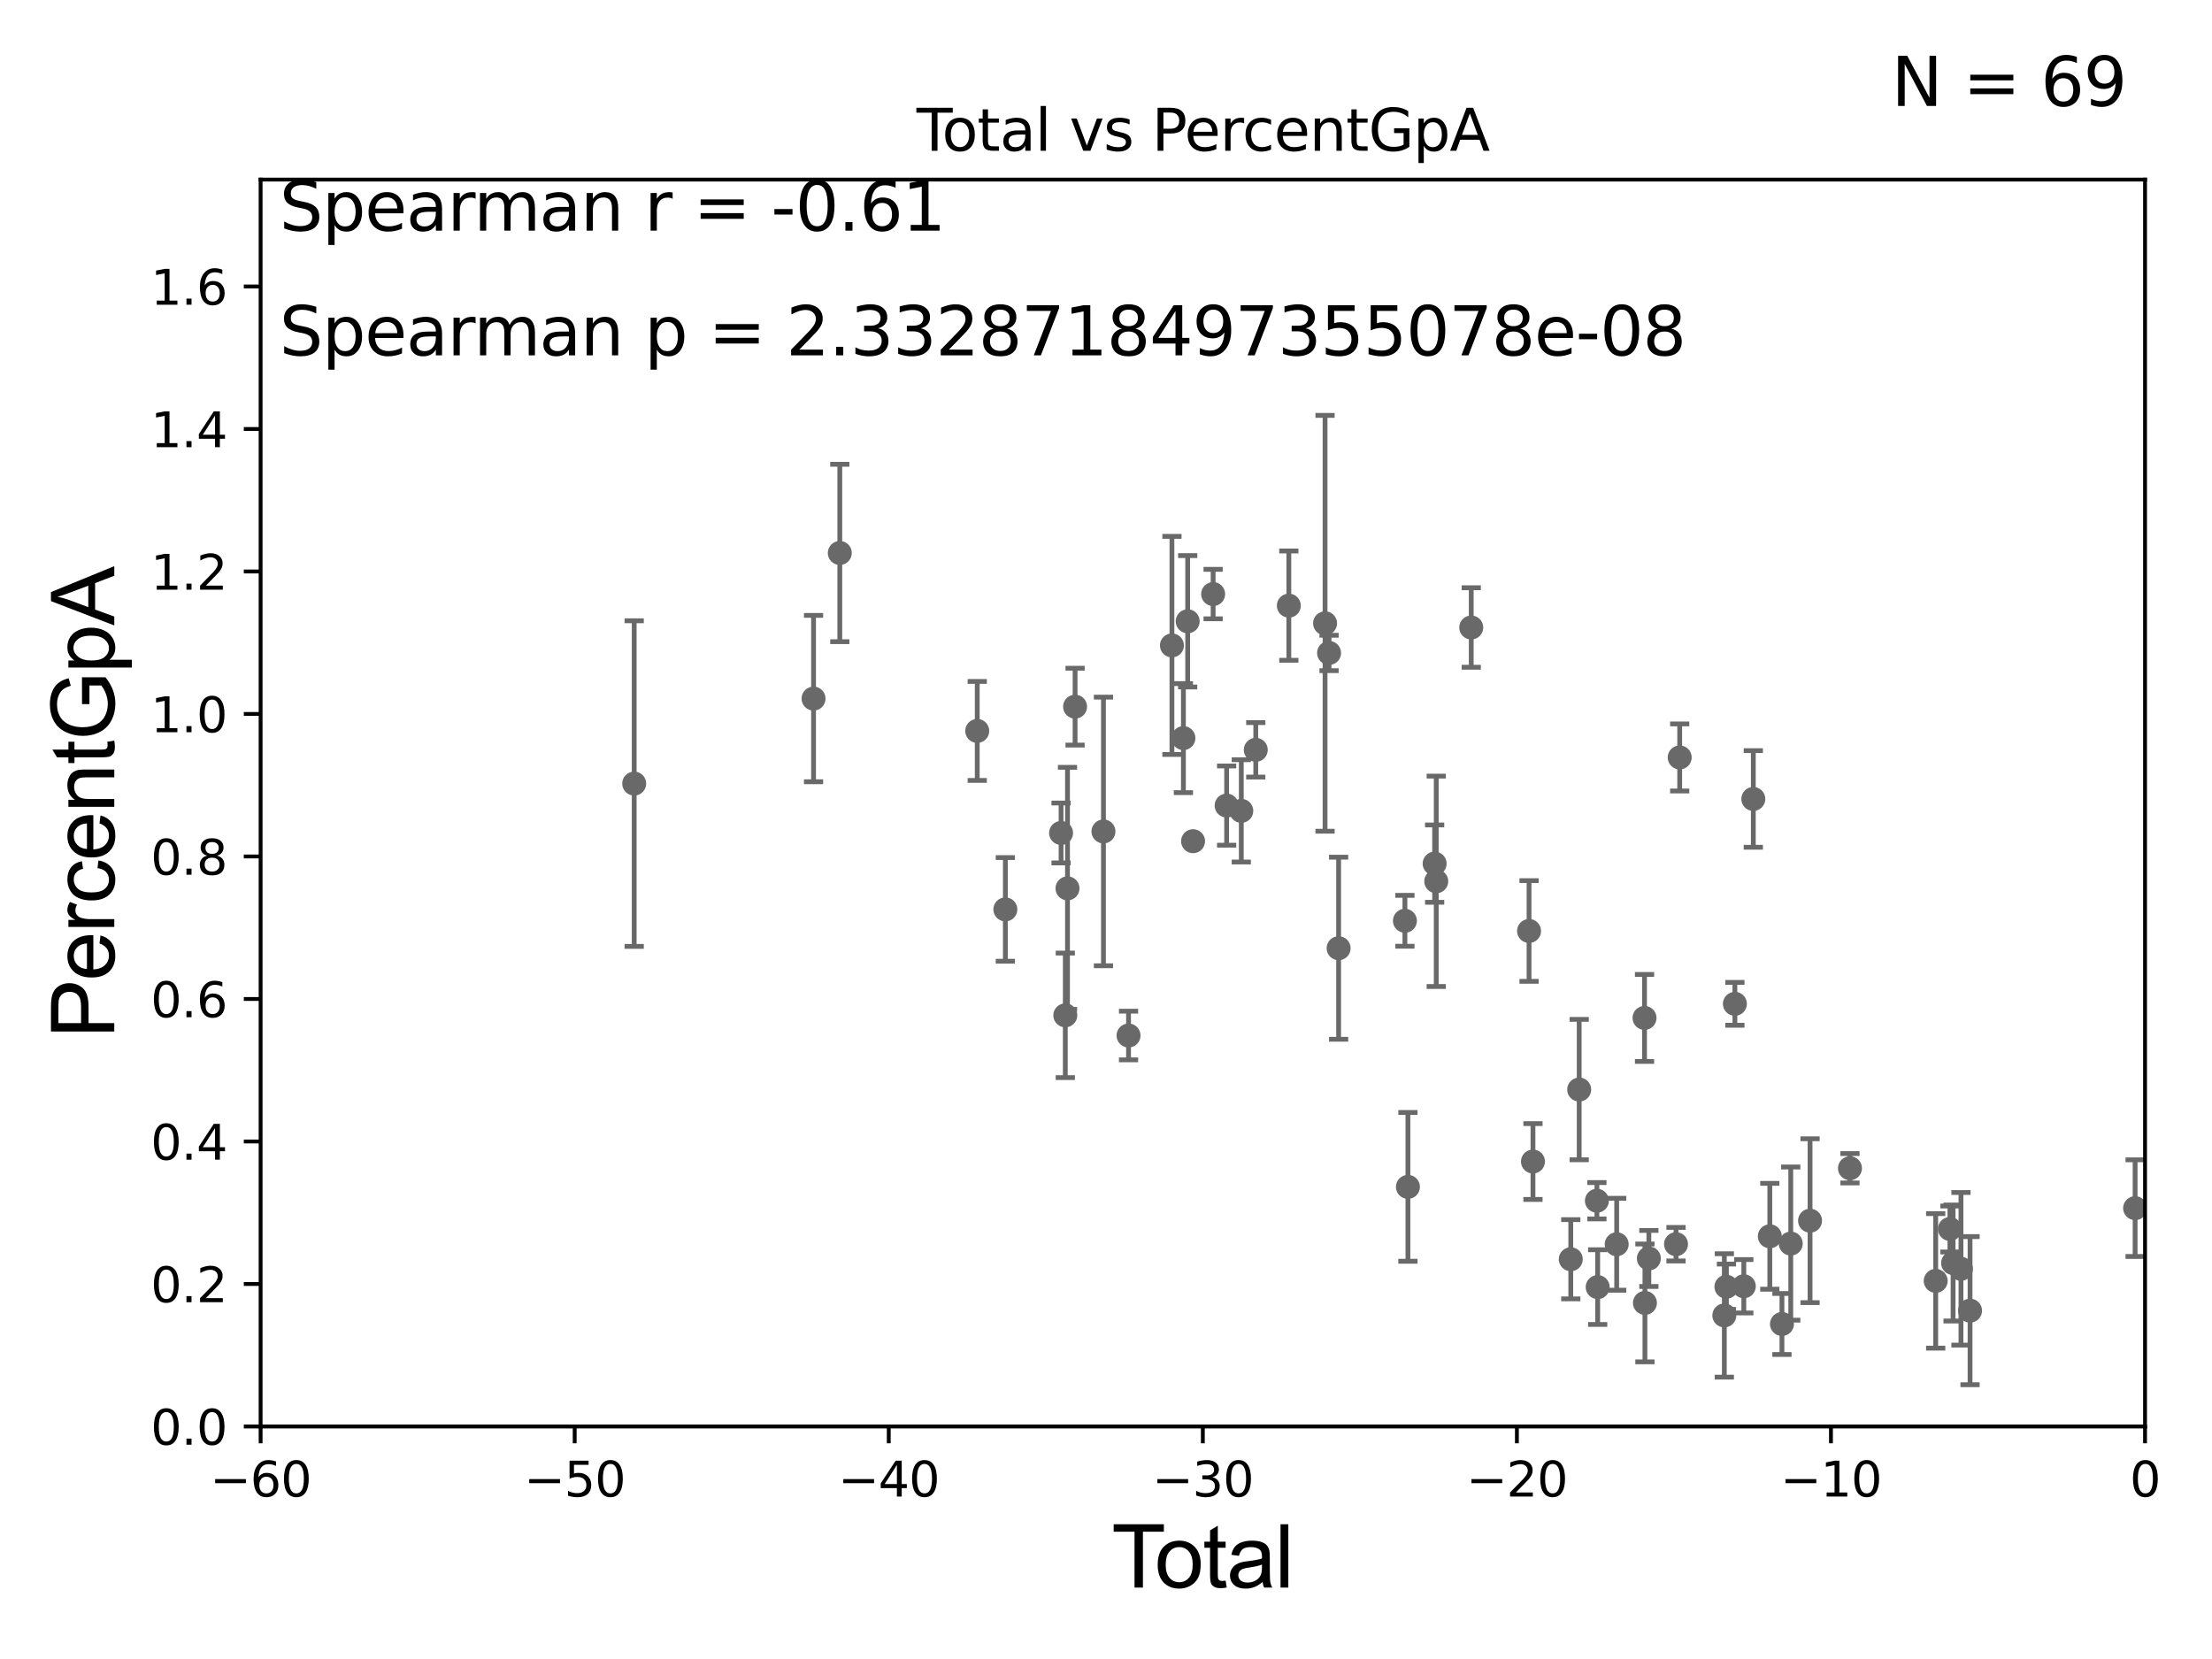 <?xml version="1.0" encoding="utf-8" standalone="no"?>
<!DOCTYPE svg PUBLIC "-//W3C//DTD SVG 1.1//EN"
  "http://www.w3.org/Graphics/SVG/1.1/DTD/svg11.dtd">
<svg xmlns:xlink="http://www.w3.org/1999/xlink" width="460.8pt" height="345.6pt" viewBox="0 0 460.8 345.6" xmlns="http://www.w3.org/2000/svg" version="1.1">
 <defs>
  <style type="text/css">*{stroke-linejoin: round; stroke-linecap: butt}</style>
 </defs>
 <g id="figure_1">
  <g id="patch_1">
   <path d="M 0 345.6 
L 460.8 345.6 
L 460.8 0 
L 0 0 
z
" style="fill: #ffffff"/>
  </g>
  <g id="axes_1">
   <g id="patch_2">
    <path d="M 54.29 297.16 
L 446.85 297.16 
L 446.85 37.411 
L 54.29 37.411 
z
" style="fill: #ffffff"/>
   </g>
   <g id="PathCollection_1">
    <defs>
     <path id="m1c9869cea5" d="M 0 1.118 
C 0.297 1.118 0.581 1 0.791 0.791 
C 1 0.581 1.118 0.297 1.118 0 
C 1.118 -0.297 1 -0.581 0.791 -0.791 
C 0.581 -1 0.297 -1.118 0 -1.118 
C -0.297 -1.118 -0.581 -1 -0.791 -0.791 
C -1 -0.581 -1.118 -0.297 -1.118 0 
C -1.118 0.297 -1 0.581 -0.791 0.791 
C -0.581 1 -0.297 1.118 0 1.118 
z
" style="stroke: #696969"/>
    </defs>
    <g clip-path="url(#p4263408a34)">
     <use xlink:href="#m1c9869cea5" x="132.114" y="163.235" style="fill: #696969; stroke: #696969"/>
     <use xlink:href="#m1c9869cea5" x="342.668" y="271.421" style="fill: #696969; stroke: #696969"/>
     <use xlink:href="#m1c9869cea5" x="343.49" y="262.158" style="fill: #696969; stroke: #696969"/>
     <use xlink:href="#m1c9869cea5" x="349.144" y="259.187" style="fill: #696969; stroke: #696969"/>
     <use xlink:href="#m1c9869cea5" x="349.912" y="157.789" style="fill: #696969; stroke: #696969"/>
     <use xlink:href="#m1c9869cea5" x="359.21" y="274.025" style="fill: #696969; stroke: #696969"/>
     <use xlink:href="#m1c9869cea5" x="359.647" y="268.053" style="fill: #696969; stroke: #696969"/>
     <use xlink:href="#m1c9869cea5" x="361.409" y="209.115" style="fill: #696969; stroke: #696969"/>
     <use xlink:href="#m1c9869cea5" x="363.269" y="267.951" style="fill: #696969; stroke: #696969"/>
     <use xlink:href="#m1c9869cea5" x="365.247" y="166.435" style="fill: #696969; stroke: #696969"/>
     <use xlink:href="#m1c9869cea5" x="368.683" y="257.542" style="fill: #696969; stroke: #696969"/>
     <use xlink:href="#m1c9869cea5" x="371.212" y="275.812" style="fill: #696969; stroke: #696969"/>
     <use xlink:href="#m1c9869cea5" x="373.048" y="259.058" style="fill: #696969; stroke: #696969"/>
     <use xlink:href="#m1c9869cea5" x="377.068" y="254.293" style="fill: #696969; stroke: #696969"/>
     <use xlink:href="#m1c9869cea5" x="385.383" y="243.366" style="fill: #696969; stroke: #696969"/>
     <use xlink:href="#m1c9869cea5" x="403.242" y="266.829" style="fill: #696969; stroke: #696969"/>
     <use xlink:href="#m1c9869cea5" x="406.205" y="256.02" style="fill: #696969; stroke: #696969"/>
     <use xlink:href="#m1c9869cea5" x="406.862" y="263.108" style="fill: #696969; stroke: #696969"/>
     <use xlink:href="#m1c9869cea5" x="33178.6" y="254.02" style="fill: #696969; stroke: #696969"/>
     <use xlink:href="#m1c9869cea5" x="33178.6" y="247.565" style="fill: #696969; stroke: #696969"/>
     <use xlink:href="#m1c9869cea5" x="497.877" y="244.886" style="fill: #696969; stroke: #696969"/>
     <use xlink:href="#m1c9869cea5" x="342.585" y="212.051" style="fill: #696969; stroke: #696969"/>
     <use xlink:href="#m1c9869cea5" x="494.147" y="261.55" style="fill: #696969; stroke: #696969"/>
     <use xlink:href="#m1c9869cea5" x="479.043" y="267.64" style="fill: #696969; stroke: #696969"/>
     <use xlink:href="#m1c9869cea5" x="456.081" y="260.657" style="fill: #696969; stroke: #696969"/>
     <use xlink:href="#m1c9869cea5" x="454.022" y="273.313" style="fill: #696969; stroke: #696969"/>
     <use xlink:href="#m1c9869cea5" x="444.783" y="251.681" style="fill: #696969; stroke: #696969"/>
     <use xlink:href="#m1c9869cea5" x="410.397" y="273.033" style="fill: #696969; stroke: #696969"/>
     <use xlink:href="#m1c9869cea5" x="408.505" y="264.317" style="fill: #696969; stroke: #696969"/>
     <use xlink:href="#m1c9869cea5" x="479.774" y="245.001" style="fill: #696969; stroke: #696969"/>
     <use xlink:href="#m1c9869cea5" x="33178.6" y="246.258" style="fill: #696969; stroke: #696969"/>
     <use xlink:href="#m1c9869cea5" x="33178.6" y="259.096" style="fill: #696969; stroke: #696969"/>
     <use xlink:href="#m1c9869cea5" x="336.786" y="259.199" style="fill: #696969; stroke: #696969"/>
     <use xlink:href="#m1c9869cea5" x="332.664" y="250.135" style="fill: #696969; stroke: #696969"/>
     <use xlink:href="#m1c9869cea5" x="169.478" y="145.526" style="fill: #696969; stroke: #696969"/>
     <use xlink:href="#m1c9869cea5" x="174.945" y="115.196" style="fill: #696969; stroke: #696969"/>
     <use xlink:href="#m1c9869cea5" x="203.577" y="152.266" style="fill: #696969; stroke: #696969"/>
     <use xlink:href="#m1c9869cea5" x="209.434" y="189.444" style="fill: #696969; stroke: #696969"/>
     <use xlink:href="#m1c9869cea5" x="221.04" y="173.521" style="fill: #696969; stroke: #696969"/>
     <use xlink:href="#m1c9869cea5" x="221.922" y="211.513" style="fill: #696969; stroke: #696969"/>
     <use xlink:href="#m1c9869cea5" x="222.379" y="185.062" style="fill: #696969; stroke: #696969"/>
     <use xlink:href="#m1c9869cea5" x="223.959" y="147.21" style="fill: #696969; stroke: #696969"/>
     <use xlink:href="#m1c9869cea5" x="229.87" y="173.206" style="fill: #696969; stroke: #696969"/>
     <use xlink:href="#m1c9869cea5" x="235.095" y="215.715" style="fill: #696969; stroke: #696969"/>
     <use xlink:href="#m1c9869cea5" x="244.136" y="134.451" style="fill: #696969; stroke: #696969"/>
     <use xlink:href="#m1c9869cea5" x="246.525" y="153.76" style="fill: #696969; stroke: #696969"/>
     <use xlink:href="#m1c9869cea5" x="247.416" y="129.427" style="fill: #696969; stroke: #696969"/>
     <use xlink:href="#m1c9869cea5" x="248.537" y="175.238" style="fill: #696969; stroke: #696969"/>
     <use xlink:href="#m1c9869cea5" x="252.717" y="123.755" style="fill: #696969; stroke: #696969"/>
     <use xlink:href="#m1c9869cea5" x="255.531" y="167.814" style="fill: #696969; stroke: #696969"/>
     <use xlink:href="#m1c9869cea5" x="258.583" y="168.917" style="fill: #696969; stroke: #696969"/>
     <use xlink:href="#m1c9869cea5" x="328.975" y="226.974" style="fill: #696969; stroke: #696969"/>
     <use xlink:href="#m1c9869cea5" x="327.221" y="262.321" style="fill: #696969; stroke: #696969"/>
     <use xlink:href="#m1c9869cea5" x="319.345" y="241.967" style="fill: #696969; stroke: #696969"/>
     <use xlink:href="#m1c9869cea5" x="318.53" y="193.938" style="fill: #696969; stroke: #696969"/>
     <use xlink:href="#m1c9869cea5" x="306.486" y="130.72" style="fill: #696969; stroke: #696969"/>
     <use xlink:href="#m1c9869cea5" x="299.197" y="183.593" style="fill: #696969; stroke: #696969"/>
     <use xlink:href="#m1c9869cea5" x="332.826" y="268.127" style="fill: #696969; stroke: #696969"/>
     <use xlink:href="#m1c9869cea5" x="298.861" y="179.908" style="fill: #696969; stroke: #696969"/>
     <use xlink:href="#m1c9869cea5" x="292.669" y="191.818" style="fill: #696969; stroke: #696969"/>
     <use xlink:href="#m1c9869cea5" x="278.859" y="197.533" style="fill: #696969; stroke: #696969"/>
     <use xlink:href="#m1c9869cea5" x="276.868" y="136.023" style="fill: #696969; stroke: #696969"/>
     <use xlink:href="#m1c9869cea5" x="276.033" y="129.845" style="fill: #696969; stroke: #696969"/>
     <use xlink:href="#m1c9869cea5" x="268.489" y="126.165" style="fill: #696969; stroke: #696969"/>
     <use xlink:href="#m1c9869cea5" x="261.6" y="156.205" style="fill: #696969; stroke: #696969"/>
     <use xlink:href="#m1c9869cea5" x="293.296" y="247.249" style="fill: #696969; stroke: #696969"/>
     <use xlink:href="#m1c9869cea5" x="33178.6" y="246.387" style="fill: #696969; stroke: #696969"/>
    </g>
   </g>
   <g id="matplotlib.axis_1">
    <g id="xtick_1">
     <g id="line2d_1">
      <defs>
       <path id="me08a26f0af" d="M 0 0 
L 0 3.5 
" style="stroke: #000000; stroke-width: 0.8"/>
      </defs>
      <g>
       <use xlink:href="#me08a26f0af" x="54.29" y="297.16" style="stroke: #000000; stroke-width: 0.8"/>
      </g>
     </g>
     <g id="text_1">
      <!-- −60 -->
      <g transform="translate(43.738 311.758)scale(0.1 -0.1)">
       <defs>
        <path id="DejaVuSans-2212" d="M 678 2272 
L 4684 2272 
L 4684 1741 
L 678 1741 
L 678 2272 
z
" transform="scale(0.016)"/>
        <path id="DejaVuSans-36" d="M 2113 2584 
Q 1688 2584 1439 2293 
Q 1191 2003 1191 1497 
Q 1191 994 1439 701 
Q 1688 409 2113 409 
Q 2538 409 2786 701 
Q 3034 994 3034 1497 
Q 3034 2003 2786 2293 
Q 2538 2584 2113 2584 
z
M 3366 4563 
L 3366 3988 
Q 3128 4100 2886 4159 
Q 2644 4219 2406 4219 
Q 1781 4219 1451 3797 
Q 1122 3375 1075 2522 
Q 1259 2794 1537 2939 
Q 1816 3084 2150 3084 
Q 2853 3084 3261 2657 
Q 3669 2231 3669 1497 
Q 3669 778 3244 343 
Q 2819 -91 2113 -91 
Q 1303 -91 875 529 
Q 447 1150 447 2328 
Q 447 3434 972 4092 
Q 1497 4750 2381 4750 
Q 2619 4750 2861 4703 
Q 3103 4656 3366 4563 
z
" transform="scale(0.016)"/>
        <path id="DejaVuSans-30" d="M 2034 4250 
Q 1547 4250 1301 3770 
Q 1056 3291 1056 2328 
Q 1056 1369 1301 889 
Q 1547 409 2034 409 
Q 2525 409 2770 889 
Q 3016 1369 3016 2328 
Q 3016 3291 2770 3770 
Q 2525 4250 2034 4250 
z
M 2034 4750 
Q 2819 4750 3233 4129 
Q 3647 3509 3647 2328 
Q 3647 1150 3233 529 
Q 2819 -91 2034 -91 
Q 1250 -91 836 529 
Q 422 1150 422 2328 
Q 422 3509 836 4129 
Q 1250 4750 2034 4750 
z
" transform="scale(0.016)"/>
       </defs>
       <use xlink:href="#DejaVuSans-2212"/>
       <use xlink:href="#DejaVuSans-36" x="83.789"/>
       <use xlink:href="#DejaVuSans-30" x="147.412"/>
      </g>
     </g>
    </g>
    <g id="xtick_2">
     <g id="line2d_2">
      <g>
       <use xlink:href="#me08a26f0af" x="119.717" y="297.16" style="stroke: #000000; stroke-width: 0.8"/>
      </g>
     </g>
     <g id="text_2">
      <!-- −50 -->
      <g transform="translate(109.164 311.758)scale(0.1 -0.1)">
       <defs>
        <path id="DejaVuSans-35" d="M 691 4666 
L 3169 4666 
L 3169 4134 
L 1269 4134 
L 1269 2991 
Q 1406 3038 1543 3061 
Q 1681 3084 1819 3084 
Q 2600 3084 3056 2656 
Q 3513 2228 3513 1497 
Q 3513 744 3044 326 
Q 2575 -91 1722 -91 
Q 1428 -91 1123 -41 
Q 819 9 494 109 
L 494 744 
Q 775 591 1075 516 
Q 1375 441 1709 441 
Q 2250 441 2565 725 
Q 2881 1009 2881 1497 
Q 2881 1984 2565 2268 
Q 2250 2553 1709 2553 
Q 1456 2553 1204 2497 
Q 953 2441 691 2322 
L 691 4666 
z
" transform="scale(0.016)"/>
       </defs>
       <use xlink:href="#DejaVuSans-2212"/>
       <use xlink:href="#DejaVuSans-35" x="83.789"/>
       <use xlink:href="#DejaVuSans-30" x="147.412"/>
      </g>
     </g>
    </g>
    <g id="xtick_3">
     <g id="line2d_3">
      <g>
       <use xlink:href="#me08a26f0af" x="185.143" y="297.16" style="stroke: #000000; stroke-width: 0.8"/>
      </g>
     </g>
     <g id="text_3">
      <!-- −40 -->
      <g transform="translate(174.591 311.758)scale(0.1 -0.1)">
       <defs>
        <path id="DejaVuSans-34" d="M 2419 4116 
L 825 1625 
L 2419 1625 
L 2419 4116 
z
M 2253 4666 
L 3047 4666 
L 3047 1625 
L 3713 1625 
L 3713 1100 
L 3047 1100 
L 3047 0 
L 2419 0 
L 2419 1100 
L 313 1100 
L 313 1709 
L 2253 4666 
z
" transform="scale(0.016)"/>
       </defs>
       <use xlink:href="#DejaVuSans-2212"/>
       <use xlink:href="#DejaVuSans-34" x="83.789"/>
       <use xlink:href="#DejaVuSans-30" x="147.412"/>
      </g>
     </g>
    </g>
    <g id="xtick_4">
     <g id="line2d_4">
      <g>
       <use xlink:href="#me08a26f0af" x="250.57" y="297.16" style="stroke: #000000; stroke-width: 0.8"/>
      </g>
     </g>
     <g id="text_4">
      <!-- −30 -->
      <g transform="translate(240.018 311.758)scale(0.1 -0.1)">
       <defs>
        <path id="DejaVuSans-33" d="M 2597 2516 
Q 3050 2419 3304 2112 
Q 3559 1806 3559 1356 
Q 3559 666 3084 287 
Q 2609 -91 1734 -91 
Q 1441 -91 1130 -33 
Q 819 25 488 141 
L 488 750 
Q 750 597 1062 519 
Q 1375 441 1716 441 
Q 2309 441 2620 675 
Q 2931 909 2931 1356 
Q 2931 1769 2642 2001 
Q 2353 2234 1838 2234 
L 1294 2234 
L 1294 2753 
L 1863 2753 
Q 2328 2753 2575 2939 
Q 2822 3125 2822 3475 
Q 2822 3834 2567 4026 
Q 2313 4219 1838 4219 
Q 1578 4219 1281 4162 
Q 984 4106 628 3988 
L 628 4550 
Q 988 4650 1302 4700 
Q 1616 4750 1894 4750 
Q 2613 4750 3031 4423 
Q 3450 4097 3450 3541 
Q 3450 3153 3228 2886 
Q 3006 2619 2597 2516 
z
" transform="scale(0.016)"/>
       </defs>
       <use xlink:href="#DejaVuSans-2212"/>
       <use xlink:href="#DejaVuSans-33" x="83.789"/>
       <use xlink:href="#DejaVuSans-30" x="147.412"/>
      </g>
     </g>
    </g>
    <g id="xtick_5">
     <g id="line2d_5">
      <g>
       <use xlink:href="#me08a26f0af" x="315.997" y="297.16" style="stroke: #000000; stroke-width: 0.8"/>
      </g>
     </g>
     <g id="text_5">
      <!-- −20 -->
      <g transform="translate(305.444 311.758)scale(0.1 -0.1)">
       <defs>
        <path id="DejaVuSans-32" d="M 1228 531 
L 3431 531 
L 3431 0 
L 469 0 
L 469 531 
Q 828 903 1448 1529 
Q 2069 2156 2228 2338 
Q 2531 2678 2651 2914 
Q 2772 3150 2772 3378 
Q 2772 3750 2511 3984 
Q 2250 4219 1831 4219 
Q 1534 4219 1204 4116 
Q 875 4013 500 3803 
L 500 4441 
Q 881 4594 1212 4672 
Q 1544 4750 1819 4750 
Q 2544 4750 2975 4387 
Q 3406 4025 3406 3419 
Q 3406 3131 3298 2873 
Q 3191 2616 2906 2266 
Q 2828 2175 2409 1742 
Q 1991 1309 1228 531 
z
" transform="scale(0.016)"/>
       </defs>
       <use xlink:href="#DejaVuSans-2212"/>
       <use xlink:href="#DejaVuSans-32" x="83.789"/>
       <use xlink:href="#DejaVuSans-30" x="147.412"/>
      </g>
     </g>
    </g>
    <g id="xtick_6">
     <g id="line2d_6">
      <g>
       <use xlink:href="#me08a26f0af" x="381.423" y="297.16" style="stroke: #000000; stroke-width: 0.8"/>
      </g>
     </g>
     <g id="text_6">
      <!-- −10 -->
      <g transform="translate(370.871 311.758)scale(0.1 -0.1)">
       <defs>
        <path id="DejaVuSans-31" d="M 794 531 
L 1825 531 
L 1825 4091 
L 703 3866 
L 703 4441 
L 1819 4666 
L 2450 4666 
L 2450 531 
L 3481 531 
L 3481 0 
L 794 0 
L 794 531 
z
" transform="scale(0.016)"/>
       </defs>
       <use xlink:href="#DejaVuSans-2212"/>
       <use xlink:href="#DejaVuSans-31" x="83.789"/>
       <use xlink:href="#DejaVuSans-30" x="147.412"/>
      </g>
     </g>
    </g>
    <g id="xtick_7">
     <g id="line2d_7">
      <g>
       <use xlink:href="#me08a26f0af" x="446.85" y="297.16" style="stroke: #000000; stroke-width: 0.8"/>
      </g>
     </g>
     <g id="text_7">
      <!-- 0 -->
      <g transform="translate(443.669 311.758)scale(0.1 -0.1)">
       <use xlink:href="#DejaVuSans-30"/>
      </g>
     </g>
    </g>
    <g id="text_8">
     <!-- Total -->
     <g transform="translate(231.565 330.722)scale(0.18 -0.18)">
      <defs>
       <path id="ArialMT-54" d="M 1659 0 
L 1659 4041 
L 150 4041 
L 150 4581 
L 3781 4581 
L 3781 4041 
L 2266 4041 
L 2266 0 
L 1659 0 
z
" transform="scale(0.016)"/>
       <path id="ArialMT-6f" d="M 213 1659 
Q 213 2581 725 3025 
Q 1153 3394 1769 3394 
Q 2453 3394 2887 2945 
Q 3322 2497 3322 1706 
Q 3322 1066 3130 698 
Q 2938 331 2570 128 
Q 2203 -75 1769 -75 
Q 1072 -75 642 372 
Q 213 819 213 1659 
z
M 791 1659 
Q 791 1022 1069 705 
Q 1347 388 1769 388 
Q 2188 388 2466 706 
Q 2744 1025 2744 1678 
Q 2744 2294 2464 2611 
Q 2184 2928 1769 2928 
Q 1347 2928 1069 2612 
Q 791 2297 791 1659 
z
" transform="scale(0.016)"/>
       <path id="ArialMT-74" d="M 1650 503 
L 1731 6 
Q 1494 -44 1306 -44 
Q 1000 -44 831 53 
Q 663 150 594 308 
Q 525 466 525 972 
L 525 2881 
L 113 2881 
L 113 3319 
L 525 3319 
L 525 4141 
L 1084 4478 
L 1084 3319 
L 1650 3319 
L 1650 2881 
L 1084 2881 
L 1084 941 
Q 1084 700 1114 631 
Q 1144 563 1211 522 
Q 1278 481 1403 481 
Q 1497 481 1650 503 
z
" transform="scale(0.016)"/>
       <path id="ArialMT-61" d="M 2588 409 
Q 2275 144 1986 34 
Q 1697 -75 1366 -75 
Q 819 -75 525 192 
Q 231 459 231 875 
Q 231 1119 342 1320 
Q 453 1522 633 1644 
Q 813 1766 1038 1828 
Q 1203 1872 1538 1913 
Q 2219 1994 2541 2106 
Q 2544 2222 2544 2253 
Q 2544 2597 2384 2738 
Q 2169 2928 1744 2928 
Q 1347 2928 1158 2789 
Q 969 2650 878 2297 
L 328 2372 
Q 403 2725 575 2942 
Q 747 3159 1072 3276 
Q 1397 3394 1825 3394 
Q 2250 3394 2515 3294 
Q 2781 3194 2906 3042 
Q 3031 2891 3081 2659 
Q 3109 2516 3109 2141 
L 3109 1391 
Q 3109 606 3145 398 
Q 3181 191 3288 0 
L 2700 0 
Q 2613 175 2588 409 
z
M 2541 1666 
Q 2234 1541 1622 1453 
Q 1275 1403 1131 1340 
Q 988 1278 909 1158 
Q 831 1038 831 891 
Q 831 666 1001 516 
Q 1172 366 1500 366 
Q 1825 366 2078 508 
Q 2331 650 2450 897 
Q 2541 1088 2541 1459 
L 2541 1666 
z
" transform="scale(0.016)"/>
       <path id="ArialMT-6c" d="M 409 0 
L 409 4581 
L 972 4581 
L 972 0 
L 409 0 
z
" transform="scale(0.016)"/>
      </defs>
      <use xlink:href="#ArialMT-54"/>
      <use xlink:href="#ArialMT-6f" x="49.959"/>
      <use xlink:href="#ArialMT-74" x="105.574"/>
      <use xlink:href="#ArialMT-61" x="133.357"/>
      <use xlink:href="#ArialMT-6c" x="188.973"/>
     </g>
    </g>
   </g>
   <g id="matplotlib.axis_2">
    <g id="ytick_1">
     <g id="line2d_8">
      <defs>
       <path id="mc4818365c4" d="M 0 0 
L -3.5 0 
" style="stroke: #000000; stroke-width: 0.8"/>
      </defs>
      <g>
       <use xlink:href="#mc4818365c4" x="54.29" y="297.16" style="stroke: #000000; stroke-width: 0.8"/>
      </g>
     </g>
     <g id="text_9">
      <!-- 0.0 -->
      <g transform="translate(31.387 300.959)scale(0.1 -0.1)">
       <defs>
        <path id="DejaVuSans-2e" d="M 684 794 
L 1344 794 
L 1344 0 
L 684 0 
L 684 794 
z
" transform="scale(0.016)"/>
       </defs>
       <use xlink:href="#DejaVuSans-30"/>
       <use xlink:href="#DejaVuSans-2e" x="63.623"/>
       <use xlink:href="#DejaVuSans-30" x="95.41"/>
      </g>
     </g>
    </g>
    <g id="ytick_2">
     <g id="line2d_9">
      <g>
       <use xlink:href="#mc4818365c4" x="54.29" y="267.474" style="stroke: #000000; stroke-width: 0.8"/>
      </g>
     </g>
     <g id="text_10">
      <!-- 0.2 -->
      <g transform="translate(31.387 271.274)scale(0.1 -0.1)">
       <use xlink:href="#DejaVuSans-30"/>
       <use xlink:href="#DejaVuSans-2e" x="63.623"/>
       <use xlink:href="#DejaVuSans-32" x="95.41"/>
      </g>
     </g>
    </g>
    <g id="ytick_3">
     <g id="line2d_10">
      <g>
       <use xlink:href="#mc4818365c4" x="54.29" y="237.789" style="stroke: #000000; stroke-width: 0.8"/>
      </g>
     </g>
     <g id="text_11">
      <!-- 0.4 -->
      <g transform="translate(31.387 241.588)scale(0.1 -0.1)">
       <use xlink:href="#DejaVuSans-30"/>
       <use xlink:href="#DejaVuSans-2e" x="63.623"/>
       <use xlink:href="#DejaVuSans-34" x="95.41"/>
      </g>
     </g>
    </g>
    <g id="ytick_4">
     <g id="line2d_11">
      <g>
       <use xlink:href="#mc4818365c4" x="54.29" y="208.103" style="stroke: #000000; stroke-width: 0.8"/>
      </g>
     </g>
     <g id="text_12">
      <!-- 0.6 -->
      <g transform="translate(31.387 211.902)scale(0.1 -0.1)">
       <use xlink:href="#DejaVuSans-30"/>
       <use xlink:href="#DejaVuSans-2e" x="63.623"/>
       <use xlink:href="#DejaVuSans-36" x="95.41"/>
      </g>
     </g>
    </g>
    <g id="ytick_5">
     <g id="line2d_12">
      <g>
       <use xlink:href="#mc4818365c4" x="54.29" y="178.418" style="stroke: #000000; stroke-width: 0.8"/>
      </g>
     </g>
     <g id="text_13">
      <!-- 0.8 -->
      <g transform="translate(31.387 182.217)scale(0.1 -0.1)">
       <defs>
        <path id="DejaVuSans-38" d="M 2034 2216 
Q 1584 2216 1326 1975 
Q 1069 1734 1069 1313 
Q 1069 891 1326 650 
Q 1584 409 2034 409 
Q 2484 409 2743 651 
Q 3003 894 3003 1313 
Q 3003 1734 2745 1975 
Q 2488 2216 2034 2216 
z
M 1403 2484 
Q 997 2584 770 2862 
Q 544 3141 544 3541 
Q 544 4100 942 4425 
Q 1341 4750 2034 4750 
Q 2731 4750 3128 4425 
Q 3525 4100 3525 3541 
Q 3525 3141 3298 2862 
Q 3072 2584 2669 2484 
Q 3125 2378 3379 2068 
Q 3634 1759 3634 1313 
Q 3634 634 3220 271 
Q 2806 -91 2034 -91 
Q 1263 -91 848 271 
Q 434 634 434 1313 
Q 434 1759 690 2068 
Q 947 2378 1403 2484 
z
M 1172 3481 
Q 1172 3119 1398 2916 
Q 1625 2713 2034 2713 
Q 2441 2713 2670 2916 
Q 2900 3119 2900 3481 
Q 2900 3844 2670 4047 
Q 2441 4250 2034 4250 
Q 1625 4250 1398 4047 
Q 1172 3844 1172 3481 
z
" transform="scale(0.016)"/>
       </defs>
       <use xlink:href="#DejaVuSans-30"/>
       <use xlink:href="#DejaVuSans-2e" x="63.623"/>
       <use xlink:href="#DejaVuSans-38" x="95.41"/>
      </g>
     </g>
    </g>
    <g id="ytick_6">
     <g id="line2d_13">
      <g>
       <use xlink:href="#mc4818365c4" x="54.29" y="148.732" style="stroke: #000000; stroke-width: 0.8"/>
      </g>
     </g>
     <g id="text_14">
      <!-- 1.0 -->
      <g transform="translate(31.387 152.531)scale(0.1 -0.1)">
       <use xlink:href="#DejaVuSans-31"/>
       <use xlink:href="#DejaVuSans-2e" x="63.623"/>
       <use xlink:href="#DejaVuSans-30" x="95.41"/>
      </g>
     </g>
    </g>
    <g id="ytick_7">
     <g id="line2d_14">
      <g>
       <use xlink:href="#mc4818365c4" x="54.29" y="119.047" style="stroke: #000000; stroke-width: 0.8"/>
      </g>
     </g>
     <g id="text_15">
      <!-- 1.2 -->
      <g transform="translate(31.387 122.846)scale(0.1 -0.1)">
       <use xlink:href="#DejaVuSans-31"/>
       <use xlink:href="#DejaVuSans-2e" x="63.623"/>
       <use xlink:href="#DejaVuSans-32" x="95.41"/>
      </g>
     </g>
    </g>
    <g id="ytick_8">
     <g id="line2d_15">
      <g>
       <use xlink:href="#mc4818365c4" x="54.29" y="89.361" style="stroke: #000000; stroke-width: 0.8"/>
      </g>
     </g>
     <g id="text_16">
      <!-- 1.4 -->
      <g transform="translate(31.387 93.16)scale(0.1 -0.1)">
       <use xlink:href="#DejaVuSans-31"/>
       <use xlink:href="#DejaVuSans-2e" x="63.623"/>
       <use xlink:href="#DejaVuSans-34" x="95.41"/>
      </g>
     </g>
    </g>
    <g id="ytick_9">
     <g id="line2d_16">
      <g>
       <use xlink:href="#mc4818365c4" x="54.29" y="59.675" style="stroke: #000000; stroke-width: 0.8"/>
      </g>
     </g>
     <g id="text_17">
      <!-- 1.6 -->
      <g transform="translate(31.387 63.475)scale(0.1 -0.1)">
       <use xlink:href="#DejaVuSans-31"/>
       <use xlink:href="#DejaVuSans-2e" x="63.623"/>
       <use xlink:href="#DejaVuSans-36" x="95.41"/>
      </g>
     </g>
    </g>
    <g id="text_18">
     <!-- PercentGpA -->
     <g transform="translate(23.809 216.309)rotate(-90)scale(0.18 -0.18)">
      <defs>
       <path id="ArialMT-50" d="M 494 0 
L 494 4581 
L 2222 4581 
Q 2678 4581 2919 4538 
Q 3256 4481 3484 4323 
Q 3713 4166 3852 3881 
Q 3991 3597 3991 3256 
Q 3991 2672 3619 2267 
Q 3247 1863 2275 1863 
L 1100 1863 
L 1100 0 
L 494 0 
z
M 1100 2403 
L 2284 2403 
Q 2872 2403 3119 2622 
Q 3366 2841 3366 3238 
Q 3366 3525 3220 3729 
Q 3075 3934 2838 4000 
Q 2684 4041 2272 4041 
L 1100 4041 
L 1100 2403 
z
" transform="scale(0.016)"/>
       <path id="ArialMT-65" d="M 2694 1069 
L 3275 997 
Q 3138 488 2766 206 
Q 2394 -75 1816 -75 
Q 1088 -75 661 373 
Q 234 822 234 1631 
Q 234 2469 665 2931 
Q 1097 3394 1784 3394 
Q 2450 3394 2872 2941 
Q 3294 2488 3294 1666 
Q 3294 1616 3291 1516 
L 816 1516 
Q 847 969 1125 678 
Q 1403 388 1819 388 
Q 2128 388 2347 550 
Q 2566 713 2694 1069 
z
M 847 1978 
L 2700 1978 
Q 2663 2397 2488 2606 
Q 2219 2931 1791 2931 
Q 1403 2931 1139 2672 
Q 875 2413 847 1978 
z
" transform="scale(0.016)"/>
       <path id="ArialMT-72" d="M 416 0 
L 416 3319 
L 922 3319 
L 922 2816 
Q 1116 3169 1280 3281 
Q 1444 3394 1641 3394 
Q 1925 3394 2219 3213 
L 2025 2691 
Q 1819 2813 1613 2813 
Q 1428 2813 1281 2702 
Q 1134 2591 1072 2394 
Q 978 2094 978 1738 
L 978 0 
L 416 0 
z
" transform="scale(0.016)"/>
       <path id="ArialMT-63" d="M 2588 1216 
L 3141 1144 
Q 3050 572 2676 248 
Q 2303 -75 1759 -75 
Q 1078 -75 664 370 
Q 250 816 250 1647 
Q 250 2184 428 2587 
Q 606 2991 970 3192 
Q 1334 3394 1763 3394 
Q 2303 3394 2647 3120 
Q 2991 2847 3088 2344 
L 2541 2259 
Q 2463 2594 2264 2762 
Q 2066 2931 1784 2931 
Q 1359 2931 1093 2626 
Q 828 2322 828 1663 
Q 828 994 1084 691 
Q 1341 388 1753 388 
Q 2084 388 2306 591 
Q 2528 794 2588 1216 
z
" transform="scale(0.016)"/>
       <path id="ArialMT-6e" d="M 422 0 
L 422 3319 
L 928 3319 
L 928 2847 
Q 1294 3394 1984 3394 
Q 2284 3394 2536 3286 
Q 2788 3178 2913 3003 
Q 3038 2828 3088 2588 
Q 3119 2431 3119 2041 
L 3119 0 
L 2556 0 
L 2556 2019 
Q 2556 2363 2490 2533 
Q 2425 2703 2258 2804 
Q 2091 2906 1866 2906 
Q 1506 2906 1245 2678 
Q 984 2450 984 1813 
L 984 0 
L 422 0 
z
" transform="scale(0.016)"/>
       <path id="ArialMT-47" d="M 2638 1797 
L 2638 2334 
L 4578 2338 
L 4578 638 
Q 4131 281 3656 101 
Q 3181 -78 2681 -78 
Q 2006 -78 1454 211 
Q 903 500 622 1047 
Q 341 1594 341 2269 
Q 341 2938 620 3517 
Q 900 4097 1425 4378 
Q 1950 4659 2634 4659 
Q 3131 4659 3532 4498 
Q 3934 4338 4162 4050 
Q 4391 3763 4509 3300 
L 3963 3150 
Q 3859 3500 3706 3700 
Q 3553 3900 3268 4020 
Q 2984 4141 2638 4141 
Q 2222 4141 1919 4014 
Q 1616 3888 1430 3681 
Q 1244 3475 1141 3228 
Q 966 2803 966 2306 
Q 966 1694 1177 1281 
Q 1388 869 1791 669 
Q 2194 469 2647 469 
Q 3041 469 3416 620 
Q 3791 772 3984 944 
L 3984 1797 
L 2638 1797 
z
" transform="scale(0.016)"/>
       <path id="ArialMT-70" d="M 422 -1272 
L 422 3319 
L 934 3319 
L 934 2888 
Q 1116 3141 1344 3267 
Q 1572 3394 1897 3394 
Q 2322 3394 2647 3175 
Q 2972 2956 3137 2557 
Q 3303 2159 3303 1684 
Q 3303 1175 3120 767 
Q 2938 359 2589 142 
Q 2241 -75 1856 -75 
Q 1575 -75 1351 44 
Q 1128 163 984 344 
L 984 -1272 
L 422 -1272 
z
M 931 1641 
Q 931 1000 1190 694 
Q 1450 388 1819 388 
Q 2194 388 2461 705 
Q 2728 1022 2728 1688 
Q 2728 2322 2467 2637 
Q 2206 2953 1844 2953 
Q 1484 2953 1207 2617 
Q 931 2281 931 1641 
z
" transform="scale(0.016)"/>
       <path id="ArialMT-41" d="M -9 0 
L 1750 4581 
L 2403 4581 
L 4278 0 
L 3588 0 
L 3053 1388 
L 1138 1388 
L 634 0 
L -9 0 
z
M 1313 1881 
L 2866 1881 
L 2388 3150 
Q 2169 3728 2063 4100 
Q 1975 3659 1816 3225 
L 1313 1881 
z
" transform="scale(0.016)"/>
      </defs>
      <use xlink:href="#ArialMT-50"/>
      <use xlink:href="#ArialMT-65" x="66.699"/>
      <use xlink:href="#ArialMT-72" x="122.314"/>
      <use xlink:href="#ArialMT-63" x="155.615"/>
      <use xlink:href="#ArialMT-65" x="205.615"/>
      <use xlink:href="#ArialMT-6e" x="261.23"/>
      <use xlink:href="#ArialMT-74" x="316.846"/>
      <use xlink:href="#ArialMT-47" x="344.629"/>
      <use xlink:href="#ArialMT-70" x="422.412"/>
      <use xlink:href="#ArialMT-41" x="478.027"/>
     </g>
    </g>
   </g>
   <g id="LineCollection_1">
    <path d="M 132.114 197.15 
L 132.114 129.319 
" clip-path="url(#p4263408a34)" style="fill: none; stroke: #696969"/>
    <path d="M 342.668 283.697 
L 342.668 259.146 
" clip-path="url(#p4263408a34)" style="fill: none; stroke: #696969"/>
    <path d="M 343.49 267.999 
L 343.49 256.318 
" clip-path="url(#p4263408a34)" style="fill: none; stroke: #696969"/>
    <path d="M 349.144 262.68 
L 349.144 255.694 
" clip-path="url(#p4263408a34)" style="fill: none; stroke: #696969"/>
    <path d="M 349.912 164.774 
L 349.912 150.805 
" clip-path="url(#p4263408a34)" style="fill: none; stroke: #696969"/>
    <path d="M 359.21 286.88 
L 359.21 261.171 
" clip-path="url(#p4263408a34)" style="fill: none; stroke: #696969"/>
    <path d="M 359.647 272.778 
L 359.647 263.328 
" clip-path="url(#p4263408a34)" style="fill: none; stroke: #696969"/>
    <path d="M 361.409 213.579 
L 361.409 204.65 
" clip-path="url(#p4263408a34)" style="fill: none; stroke: #696969"/>
    <path d="M 363.269 273.513 
L 363.269 262.389 
" clip-path="url(#p4263408a34)" style="fill: none; stroke: #696969"/>
    <path d="M 365.247 176.498 
L 365.247 156.372 
" clip-path="url(#p4263408a34)" style="fill: none; stroke: #696969"/>
    <path d="M 368.683 268.568 
L 368.683 246.516 
" clip-path="url(#p4263408a34)" style="fill: none; stroke: #696969"/>
    <path d="M 371.212 282.163 
L 371.212 269.461 
" clip-path="url(#p4263408a34)" style="fill: none; stroke: #696969"/>
    <path d="M 373.048 275.011 
L 373.048 243.105 
" clip-path="url(#p4263408a34)" style="fill: none; stroke: #696969"/>
    <path d="M 377.068 271.362 
L 377.068 237.224 
" clip-path="url(#p4263408a34)" style="fill: none; stroke: #696969"/>
    <path d="M 385.383 246.426 
L 385.383 240.307 
" clip-path="url(#p4263408a34)" style="fill: none; stroke: #696969"/>
    <path d="M 403.242 280.84 
L 403.242 252.817 
" clip-path="url(#p4263408a34)" style="fill: none; stroke: #696969"/>
    <path d="M 406.205 260.805 
L 406.205 251.235 
" clip-path="url(#p4263408a34)" style="fill: none; stroke: #696969"/>
    <path d="M 406.862 275.19 
L 406.862 251.025 
" clip-path="url(#p4263408a34)" style="fill: none; stroke: #696969"/>
    <path clip-path="url(#p4263408a34)" style="fill: none; stroke: #696969"/>
    <path clip-path="url(#p4263408a34)" style="fill: none; stroke: #696969"/>
    <path clip-path="url(#p4263408a34)" style="fill: none; stroke: #696969"/>
    <path clip-path="url(#p4263408a34)" style="fill: none; stroke: #696969"/>
    <path clip-path="url(#p4263408a34)" style="fill: none; stroke: #696969"/>
    <path clip-path="url(#p4263408a34)" style="fill: none; stroke: #696969"/>
    <path d="M 342.585 221.113 
L 342.585 202.988 
" clip-path="url(#p4263408a34)" style="fill: none; stroke: #696969"/>
    <path clip-path="url(#p4263408a34)" style="fill: none; stroke: #696969"/>
    <path clip-path="url(#p4263408a34)" style="fill: none; stroke: #696969"/>
    <path d="M 456.081 269.336 
L 456.081 251.977 
" clip-path="url(#p4263408a34)" style="fill: none; stroke: #696969"/>
    <path d="M 454.022 286.196 
L 454.022 260.429 
" clip-path="url(#p4263408a34)" style="fill: none; stroke: #696969"/>
    <path d="M 444.783 261.746 
L 444.783 241.617 
" clip-path="url(#p4263408a34)" style="fill: none; stroke: #696969"/>
    <path d="M 410.397 288.462 
L 410.397 257.604 
" clip-path="url(#p4263408a34)" style="fill: none; stroke: #696969"/>
    <path d="M 408.505 280.211 
L 408.505 248.423 
" clip-path="url(#p4263408a34)" style="fill: none; stroke: #696969"/>
    <path clip-path="url(#p4263408a34)" style="fill: none; stroke: #696969"/>
    <path clip-path="url(#p4263408a34)" style="fill: none; stroke: #696969"/>
    <path d="M 336.786 268.774 
L 336.786 249.625 
" clip-path="url(#p4263408a34)" style="fill: none; stroke: #696969"/>
    <path d="M 332.664 253.922 
L 332.664 246.348 
" clip-path="url(#p4263408a34)" style="fill: none; stroke: #696969"/>
    <path d="M 169.478 162.854 
L 169.478 128.198 
" clip-path="url(#p4263408a34)" style="fill: none; stroke: #696969"/>
    <path d="M 174.945 133.675 
L 174.945 96.717 
" clip-path="url(#p4263408a34)" style="fill: none; stroke: #696969"/>
    <path d="M 203.577 162.575 
L 203.577 141.957 
" clip-path="url(#p4263408a34)" style="fill: none; stroke: #696969"/>
    <path d="M 209.434 200.241 
L 209.434 178.647 
" clip-path="url(#p4263408a34)" style="fill: none; stroke: #696969"/>
    <path d="M 221.04 179.763 
L 221.04 167.279 
" clip-path="url(#p4263408a34)" style="fill: none; stroke: #696969"/>
    <path d="M 221.922 224.482 
L 221.922 198.543 
" clip-path="url(#p4263408a34)" style="fill: none; stroke: #696969"/>
    <path d="M 222.379 210.272 
L 222.379 159.852 
" clip-path="url(#p4263408a34)" style="fill: none; stroke: #696969"/>
    <path d="M 223.959 155.216 
L 223.959 139.204 
" clip-path="url(#p4263408a34)" style="fill: none; stroke: #696969"/>
    <path d="M 229.87 201.189 
L 229.87 145.223 
" clip-path="url(#p4263408a34)" style="fill: none; stroke: #696969"/>
    <path d="M 235.095 220.788 
L 235.095 210.643 
" clip-path="url(#p4263408a34)" style="fill: none; stroke: #696969"/>
    <path d="M 244.136 157.167 
L 244.136 111.736 
" clip-path="url(#p4263408a34)" style="fill: none; stroke: #696969"/>
    <path d="M 246.525 165.116 
L 246.525 142.405 
" clip-path="url(#p4263408a34)" style="fill: none; stroke: #696969"/>
    <path d="M 247.416 143.114 
L 247.416 115.739 
" clip-path="url(#p4263408a34)" style="fill: none; stroke: #696969"/>
    <path d="M 248.537 175.754 
L 248.537 174.721 
" clip-path="url(#p4263408a34)" style="fill: none; stroke: #696969"/>
    <path d="M 252.717 128.905 
L 252.717 118.605 
" clip-path="url(#p4263408a34)" style="fill: none; stroke: #696969"/>
    <path d="M 255.531 176.065 
L 255.531 159.563 
" clip-path="url(#p4263408a34)" style="fill: none; stroke: #696969"/>
    <path d="M 258.583 179.571 
L 258.583 158.263 
" clip-path="url(#p4263408a34)" style="fill: none; stroke: #696969"/>
    <path d="M 328.975 241.598 
L 328.975 212.351 
" clip-path="url(#p4263408a34)" style="fill: none; stroke: #696969"/>
    <path d="M 327.221 270.572 
L 327.221 254.069 
" clip-path="url(#p4263408a34)" style="fill: none; stroke: #696969"/>
    <path d="M 319.345 249.864 
L 319.345 234.07 
" clip-path="url(#p4263408a34)" style="fill: none; stroke: #696969"/>
    <path d="M 318.53 204.425 
L 318.53 183.452 
" clip-path="url(#p4263408a34)" style="fill: none; stroke: #696969"/>
    <path d="M 306.486 139.001 
L 306.486 122.439 
" clip-path="url(#p4263408a34)" style="fill: none; stroke: #696969"/>
    <path d="M 299.197 205.505 
L 299.197 161.681 
" clip-path="url(#p4263408a34)" style="fill: none; stroke: #696969"/>
    <path d="M 332.826 275.908 
L 332.826 260.346 
" clip-path="url(#p4263408a34)" style="fill: none; stroke: #696969"/>
    <path d="M 298.861 187.967 
L 298.861 171.85 
" clip-path="url(#p4263408a34)" style="fill: none; stroke: #696969"/>
    <path d="M 292.669 197.115 
L 292.669 186.521 
" clip-path="url(#p4263408a34)" style="fill: none; stroke: #696969"/>
    <path d="M 278.859 216.494 
L 278.859 178.571 
" clip-path="url(#p4263408a34)" style="fill: none; stroke: #696969"/>
    <path d="M 276.868 139.711 
L 276.868 132.335 
" clip-path="url(#p4263408a34)" style="fill: none; stroke: #696969"/>
    <path d="M 276.033 173.156 
L 276.033 86.534 
" clip-path="url(#p4263408a34)" style="fill: none; stroke: #696969"/>
    <path d="M 268.489 137.548 
L 268.489 114.781 
" clip-path="url(#p4263408a34)" style="fill: none; stroke: #696969"/>
    <path d="M 261.6 161.88 
L 261.6 150.531 
" clip-path="url(#p4263408a34)" style="fill: none; stroke: #696969"/>
    <path d="M 293.296 262.744 
L 293.296 231.753 
" clip-path="url(#p4263408a34)" style="fill: none; stroke: #696969"/>
    <path clip-path="url(#p4263408a34)" style="fill: none; stroke: #696969"/>
   </g>
   <g id="line2d_17">
    <defs>
     <path id="m94ae48a0bd" d="M 2 0 
L -2 -0 
" style="stroke: #696969"/>
    </defs>
    <g clip-path="url(#p4263408a34)">
     <use xlink:href="#m94ae48a0bd" x="132.114" y="197.15" style="fill: #696969; stroke: #696969"/>
     <use xlink:href="#m94ae48a0bd" x="342.668" y="283.697" style="fill: #696969; stroke: #696969"/>
     <use xlink:href="#m94ae48a0bd" x="343.49" y="267.999" style="fill: #696969; stroke: #696969"/>
     <use xlink:href="#m94ae48a0bd" x="349.144" y="262.68" style="fill: #696969; stroke: #696969"/>
     <use xlink:href="#m94ae48a0bd" x="349.912" y="164.774" style="fill: #696969; stroke: #696969"/>
     <use xlink:href="#m94ae48a0bd" x="359.21" y="286.88" style="fill: #696969; stroke: #696969"/>
     <use xlink:href="#m94ae48a0bd" x="359.647" y="272.778" style="fill: #696969; stroke: #696969"/>
     <use xlink:href="#m94ae48a0bd" x="361.409" y="213.579" style="fill: #696969; stroke: #696969"/>
     <use xlink:href="#m94ae48a0bd" x="363.269" y="273.513" style="fill: #696969; stroke: #696969"/>
     <use xlink:href="#m94ae48a0bd" x="365.247" y="176.498" style="fill: #696969; stroke: #696969"/>
     <use xlink:href="#m94ae48a0bd" x="368.683" y="268.568" style="fill: #696969; stroke: #696969"/>
     <use xlink:href="#m94ae48a0bd" x="371.212" y="282.163" style="fill: #696969; stroke: #696969"/>
     <use xlink:href="#m94ae48a0bd" x="373.048" y="275.011" style="fill: #696969; stroke: #696969"/>
     <use xlink:href="#m94ae48a0bd" x="377.068" y="271.362" style="fill: #696969; stroke: #696969"/>
     <use xlink:href="#m94ae48a0bd" x="385.383" y="246.426" style="fill: #696969; stroke: #696969"/>
     <use xlink:href="#m94ae48a0bd" x="403.242" y="280.84" style="fill: #696969; stroke: #696969"/>
     <use xlink:href="#m94ae48a0bd" x="406.205" y="260.805" style="fill: #696969; stroke: #696969"/>
     <use xlink:href="#m94ae48a0bd" x="406.862" y="275.19" style="fill: #696969; stroke: #696969"/>
     <use xlink:href="#m94ae48a0bd" x="33178.6" y="265.973" style="fill: #696969; stroke: #696969"/>
     <use xlink:href="#m94ae48a0bd" x="33178.6" y="260.321" style="fill: #696969; stroke: #696969"/>
     <use xlink:href="#m94ae48a0bd" x="497.877" y="256.515" style="fill: #696969; stroke: #696969"/>
     <use xlink:href="#m94ae48a0bd" x="342.585" y="221.113" style="fill: #696969; stroke: #696969"/>
     <use xlink:href="#m94ae48a0bd" x="494.147" y="275.307" style="fill: #696969; stroke: #696969"/>
     <use xlink:href="#m94ae48a0bd" x="479.043" y="276.504" style="fill: #696969; stroke: #696969"/>
     <use xlink:href="#m94ae48a0bd" x="456.081" y="269.336" style="fill: #696969; stroke: #696969"/>
     <use xlink:href="#m94ae48a0bd" x="454.022" y="286.196" style="fill: #696969; stroke: #696969"/>
     <use xlink:href="#m94ae48a0bd" x="444.783" y="261.746" style="fill: #696969; stroke: #696969"/>
     <use xlink:href="#m94ae48a0bd" x="410.397" y="288.462" style="fill: #696969; stroke: #696969"/>
     <use xlink:href="#m94ae48a0bd" x="408.505" y="280.211" style="fill: #696969; stroke: #696969"/>
     <use xlink:href="#m94ae48a0bd" x="479.774" y="259.627" style="fill: #696969; stroke: #696969"/>
     <use xlink:href="#m94ae48a0bd" x="33178.6" y="260.122" style="fill: #696969; stroke: #696969"/>
     <use xlink:href="#m94ae48a0bd" x="33178.6" y="268.392" style="fill: #696969; stroke: #696969"/>
     <use xlink:href="#m94ae48a0bd" x="336.786" y="268.774" style="fill: #696969; stroke: #696969"/>
     <use xlink:href="#m94ae48a0bd" x="332.664" y="253.922" style="fill: #696969; stroke: #696969"/>
     <use xlink:href="#m94ae48a0bd" x="169.478" y="162.854" style="fill: #696969; stroke: #696969"/>
     <use xlink:href="#m94ae48a0bd" x="174.945" y="133.675" style="fill: #696969; stroke: #696969"/>
     <use xlink:href="#m94ae48a0bd" x="203.577" y="162.575" style="fill: #696969; stroke: #696969"/>
     <use xlink:href="#m94ae48a0bd" x="209.434" y="200.241" style="fill: #696969; stroke: #696969"/>
     <use xlink:href="#m94ae48a0bd" x="221.04" y="179.763" style="fill: #696969; stroke: #696969"/>
     <use xlink:href="#m94ae48a0bd" x="221.922" y="224.482" style="fill: #696969; stroke: #696969"/>
     <use xlink:href="#m94ae48a0bd" x="222.379" y="210.272" style="fill: #696969; stroke: #696969"/>
     <use xlink:href="#m94ae48a0bd" x="223.959" y="155.216" style="fill: #696969; stroke: #696969"/>
     <use xlink:href="#m94ae48a0bd" x="229.87" y="201.189" style="fill: #696969; stroke: #696969"/>
     <use xlink:href="#m94ae48a0bd" x="235.095" y="220.788" style="fill: #696969; stroke: #696969"/>
     <use xlink:href="#m94ae48a0bd" x="244.136" y="157.167" style="fill: #696969; stroke: #696969"/>
     <use xlink:href="#m94ae48a0bd" x="246.525" y="165.116" style="fill: #696969; stroke: #696969"/>
     <use xlink:href="#m94ae48a0bd" x="247.416" y="143.114" style="fill: #696969; stroke: #696969"/>
     <use xlink:href="#m94ae48a0bd" x="248.537" y="175.754" style="fill: #696969; stroke: #696969"/>
     <use xlink:href="#m94ae48a0bd" x="252.717" y="128.905" style="fill: #696969; stroke: #696969"/>
     <use xlink:href="#m94ae48a0bd" x="255.531" y="176.065" style="fill: #696969; stroke: #696969"/>
     <use xlink:href="#m94ae48a0bd" x="258.583" y="179.571" style="fill: #696969; stroke: #696969"/>
     <use xlink:href="#m94ae48a0bd" x="328.975" y="241.598" style="fill: #696969; stroke: #696969"/>
     <use xlink:href="#m94ae48a0bd" x="327.221" y="270.572" style="fill: #696969; stroke: #696969"/>
     <use xlink:href="#m94ae48a0bd" x="319.345" y="249.864" style="fill: #696969; stroke: #696969"/>
     <use xlink:href="#m94ae48a0bd" x="318.53" y="204.425" style="fill: #696969; stroke: #696969"/>
     <use xlink:href="#m94ae48a0bd" x="306.486" y="139.001" style="fill: #696969; stroke: #696969"/>
     <use xlink:href="#m94ae48a0bd" x="299.197" y="205.505" style="fill: #696969; stroke: #696969"/>
     <use xlink:href="#m94ae48a0bd" x="332.826" y="275.908" style="fill: #696969; stroke: #696969"/>
     <use xlink:href="#m94ae48a0bd" x="298.861" y="187.967" style="fill: #696969; stroke: #696969"/>
     <use xlink:href="#m94ae48a0bd" x="292.669" y="197.115" style="fill: #696969; stroke: #696969"/>
     <use xlink:href="#m94ae48a0bd" x="278.859" y="216.494" style="fill: #696969; stroke: #696969"/>
     <use xlink:href="#m94ae48a0bd" x="276.868" y="139.711" style="fill: #696969; stroke: #696969"/>
     <use xlink:href="#m94ae48a0bd" x="276.033" y="173.156" style="fill: #696969; stroke: #696969"/>
     <use xlink:href="#m94ae48a0bd" x="268.489" y="137.548" style="fill: #696969; stroke: #696969"/>
     <use xlink:href="#m94ae48a0bd" x="261.6" y="161.88" style="fill: #696969; stroke: #696969"/>
     <use xlink:href="#m94ae48a0bd" x="293.296" y="262.744" style="fill: #696969; stroke: #696969"/>
     <use xlink:href="#m94ae48a0bd" x="33178.6" y="261.8" style="fill: #696969; stroke: #696969"/>
    </g>
   </g>
   <g id="line2d_18">
    <g clip-path="url(#p4263408a34)">
     <use xlink:href="#m94ae48a0bd" x="132.114" y="129.319" style="fill: #696969; stroke: #696969"/>
     <use xlink:href="#m94ae48a0bd" x="342.668" y="259.146" style="fill: #696969; stroke: #696969"/>
     <use xlink:href="#m94ae48a0bd" x="343.49" y="256.318" style="fill: #696969; stroke: #696969"/>
     <use xlink:href="#m94ae48a0bd" x="349.144" y="255.694" style="fill: #696969; stroke: #696969"/>
     <use xlink:href="#m94ae48a0bd" x="349.912" y="150.805" style="fill: #696969; stroke: #696969"/>
     <use xlink:href="#m94ae48a0bd" x="359.21" y="261.171" style="fill: #696969; stroke: #696969"/>
     <use xlink:href="#m94ae48a0bd" x="359.647" y="263.328" style="fill: #696969; stroke: #696969"/>
     <use xlink:href="#m94ae48a0bd" x="361.409" y="204.65" style="fill: #696969; stroke: #696969"/>
     <use xlink:href="#m94ae48a0bd" x="363.269" y="262.389" style="fill: #696969; stroke: #696969"/>
     <use xlink:href="#m94ae48a0bd" x="365.247" y="156.372" style="fill: #696969; stroke: #696969"/>
     <use xlink:href="#m94ae48a0bd" x="368.683" y="246.516" style="fill: #696969; stroke: #696969"/>
     <use xlink:href="#m94ae48a0bd" x="371.212" y="269.461" style="fill: #696969; stroke: #696969"/>
     <use xlink:href="#m94ae48a0bd" x="373.048" y="243.105" style="fill: #696969; stroke: #696969"/>
     <use xlink:href="#m94ae48a0bd" x="377.068" y="237.224" style="fill: #696969; stroke: #696969"/>
     <use xlink:href="#m94ae48a0bd" x="385.383" y="240.307" style="fill: #696969; stroke: #696969"/>
     <use xlink:href="#m94ae48a0bd" x="403.242" y="252.817" style="fill: #696969; stroke: #696969"/>
     <use xlink:href="#m94ae48a0bd" x="406.205" y="251.235" style="fill: #696969; stroke: #696969"/>
     <use xlink:href="#m94ae48a0bd" x="406.862" y="251.025" style="fill: #696969; stroke: #696969"/>
     <use xlink:href="#m94ae48a0bd" x="33178.6" y="242.068" style="fill: #696969; stroke: #696969"/>
     <use xlink:href="#m94ae48a0bd" x="33178.6" y="234.809" style="fill: #696969; stroke: #696969"/>
     <use xlink:href="#m94ae48a0bd" x="497.877" y="233.256" style="fill: #696969; stroke: #696969"/>
     <use xlink:href="#m94ae48a0bd" x="342.585" y="202.988" style="fill: #696969; stroke: #696969"/>
     <use xlink:href="#m94ae48a0bd" x="494.147" y="247.794" style="fill: #696969; stroke: #696969"/>
     <use xlink:href="#m94ae48a0bd" x="479.043" y="258.776" style="fill: #696969; stroke: #696969"/>
     <use xlink:href="#m94ae48a0bd" x="456.081" y="251.977" style="fill: #696969; stroke: #696969"/>
     <use xlink:href="#m94ae48a0bd" x="454.022" y="260.429" style="fill: #696969; stroke: #696969"/>
     <use xlink:href="#m94ae48a0bd" x="444.783" y="241.617" style="fill: #696969; stroke: #696969"/>
     <use xlink:href="#m94ae48a0bd" x="410.397" y="257.604" style="fill: #696969; stroke: #696969"/>
     <use xlink:href="#m94ae48a0bd" x="408.505" y="248.423" style="fill: #696969; stroke: #696969"/>
     <use xlink:href="#m94ae48a0bd" x="479.774" y="230.376" style="fill: #696969; stroke: #696969"/>
     <use xlink:href="#m94ae48a0bd" x="33178.6" y="232.393" style="fill: #696969; stroke: #696969"/>
     <use xlink:href="#m94ae48a0bd" x="33178.6" y="249.8" style="fill: #696969; stroke: #696969"/>
     <use xlink:href="#m94ae48a0bd" x="336.786" y="249.625" style="fill: #696969; stroke: #696969"/>
     <use xlink:href="#m94ae48a0bd" x="332.664" y="246.348" style="fill: #696969; stroke: #696969"/>
     <use xlink:href="#m94ae48a0bd" x="169.478" y="128.198" style="fill: #696969; stroke: #696969"/>
     <use xlink:href="#m94ae48a0bd" x="174.945" y="96.717" style="fill: #696969; stroke: #696969"/>
     <use xlink:href="#m94ae48a0bd" x="203.577" y="141.957" style="fill: #696969; stroke: #696969"/>
     <use xlink:href="#m94ae48a0bd" x="209.434" y="178.647" style="fill: #696969; stroke: #696969"/>
     <use xlink:href="#m94ae48a0bd" x="221.04" y="167.279" style="fill: #696969; stroke: #696969"/>
     <use xlink:href="#m94ae48a0bd" x="221.922" y="198.543" style="fill: #696969; stroke: #696969"/>
     <use xlink:href="#m94ae48a0bd" x="222.379" y="159.852" style="fill: #696969; stroke: #696969"/>
     <use xlink:href="#m94ae48a0bd" x="223.959" y="139.204" style="fill: #696969; stroke: #696969"/>
     <use xlink:href="#m94ae48a0bd" x="229.87" y="145.223" style="fill: #696969; stroke: #696969"/>
     <use xlink:href="#m94ae48a0bd" x="235.095" y="210.643" style="fill: #696969; stroke: #696969"/>
     <use xlink:href="#m94ae48a0bd" x="244.136" y="111.736" style="fill: #696969; stroke: #696969"/>
     <use xlink:href="#m94ae48a0bd" x="246.525" y="142.405" style="fill: #696969; stroke: #696969"/>
     <use xlink:href="#m94ae48a0bd" x="247.416" y="115.739" style="fill: #696969; stroke: #696969"/>
     <use xlink:href="#m94ae48a0bd" x="248.537" y="174.721" style="fill: #696969; stroke: #696969"/>
     <use xlink:href="#m94ae48a0bd" x="252.717" y="118.605" style="fill: #696969; stroke: #696969"/>
     <use xlink:href="#m94ae48a0bd" x="255.531" y="159.563" style="fill: #696969; stroke: #696969"/>
     <use xlink:href="#m94ae48a0bd" x="258.583" y="158.263" style="fill: #696969; stroke: #696969"/>
     <use xlink:href="#m94ae48a0bd" x="328.975" y="212.351" style="fill: #696969; stroke: #696969"/>
     <use xlink:href="#m94ae48a0bd" x="327.221" y="254.069" style="fill: #696969; stroke: #696969"/>
     <use xlink:href="#m94ae48a0bd" x="319.345" y="234.07" style="fill: #696969; stroke: #696969"/>
     <use xlink:href="#m94ae48a0bd" x="318.53" y="183.452" style="fill: #696969; stroke: #696969"/>
     <use xlink:href="#m94ae48a0bd" x="306.486" y="122.439" style="fill: #696969; stroke: #696969"/>
     <use xlink:href="#m94ae48a0bd" x="299.197" y="161.681" style="fill: #696969; stroke: #696969"/>
     <use xlink:href="#m94ae48a0bd" x="332.826" y="260.346" style="fill: #696969; stroke: #696969"/>
     <use xlink:href="#m94ae48a0bd" x="298.861" y="171.85" style="fill: #696969; stroke: #696969"/>
     <use xlink:href="#m94ae48a0bd" x="292.669" y="186.521" style="fill: #696969; stroke: #696969"/>
     <use xlink:href="#m94ae48a0bd" x="278.859" y="178.571" style="fill: #696969; stroke: #696969"/>
     <use xlink:href="#m94ae48a0bd" x="276.868" y="132.335" style="fill: #696969; stroke: #696969"/>
     <use xlink:href="#m94ae48a0bd" x="276.033" y="86.534" style="fill: #696969; stroke: #696969"/>
     <use xlink:href="#m94ae48a0bd" x="268.489" y="114.781" style="fill: #696969; stroke: #696969"/>
     <use xlink:href="#m94ae48a0bd" x="261.6" y="150.531" style="fill: #696969; stroke: #696969"/>
     <use xlink:href="#m94ae48a0bd" x="293.296" y="231.753" style="fill: #696969; stroke: #696969"/>
     <use xlink:href="#m94ae48a0bd" x="33178.6" y="230.974" style="fill: #696969; stroke: #696969"/>
    </g>
   </g>
   <g id="line2d_19">
    <defs>
     <path id="m713bfbaac0" d="M 0 2 
C 0.53 2 1.039 1.789 1.414 1.414 
C 1.789 1.039 2 0.53 2 0 
C 2 -0.53 1.789 -1.039 1.414 -1.414 
C 1.039 -1.789 0.53 -2 0 -2 
C -0.53 -2 -1.039 -1.789 -1.414 -1.414 
C -1.789 -1.039 -2 -0.53 -2 0 
C -2 0.53 -1.789 1.039 -1.414 1.414 
C -1.039 1.789 -0.53 2 0 2 
z
" style="stroke: #696969"/>
    </defs>
    <g clip-path="url(#p4263408a34)">
     <use xlink:href="#m713bfbaac0" x="132.114" y="163.235" style="fill: #696969; stroke: #696969"/>
     <use xlink:href="#m713bfbaac0" x="342.668" y="271.421" style="fill: #696969; stroke: #696969"/>
     <use xlink:href="#m713bfbaac0" x="343.49" y="262.158" style="fill: #696969; stroke: #696969"/>
     <use xlink:href="#m713bfbaac0" x="349.144" y="259.187" style="fill: #696969; stroke: #696969"/>
     <use xlink:href="#m713bfbaac0" x="349.912" y="157.789" style="fill: #696969; stroke: #696969"/>
     <use xlink:href="#m713bfbaac0" x="359.21" y="274.025" style="fill: #696969; stroke: #696969"/>
     <use xlink:href="#m713bfbaac0" x="359.647" y="268.053" style="fill: #696969; stroke: #696969"/>
     <use xlink:href="#m713bfbaac0" x="361.409" y="209.115" style="fill: #696969; stroke: #696969"/>
     <use xlink:href="#m713bfbaac0" x="363.269" y="267.951" style="fill: #696969; stroke: #696969"/>
     <use xlink:href="#m713bfbaac0" x="365.247" y="166.435" style="fill: #696969; stroke: #696969"/>
     <use xlink:href="#m713bfbaac0" x="368.683" y="257.542" style="fill: #696969; stroke: #696969"/>
     <use xlink:href="#m713bfbaac0" x="371.212" y="275.812" style="fill: #696969; stroke: #696969"/>
     <use xlink:href="#m713bfbaac0" x="373.048" y="259.058" style="fill: #696969; stroke: #696969"/>
     <use xlink:href="#m713bfbaac0" x="377.068" y="254.293" style="fill: #696969; stroke: #696969"/>
     <use xlink:href="#m713bfbaac0" x="385.383" y="243.366" style="fill: #696969; stroke: #696969"/>
     <use xlink:href="#m713bfbaac0" x="403.242" y="266.829" style="fill: #696969; stroke: #696969"/>
     <use xlink:href="#m713bfbaac0" x="406.205" y="256.02" style="fill: #696969; stroke: #696969"/>
     <use xlink:href="#m713bfbaac0" x="406.862" y="263.108" style="fill: #696969; stroke: #696969"/>
     <use xlink:href="#m713bfbaac0" x="33178.6" y="254.02" style="fill: #696969; stroke: #696969"/>
     <use xlink:href="#m713bfbaac0" x="33178.6" y="247.565" style="fill: #696969; stroke: #696969"/>
     <use xlink:href="#m713bfbaac0" x="497.877" y="244.886" style="fill: #696969; stroke: #696969"/>
     <use xlink:href="#m713bfbaac0" x="342.585" y="212.051" style="fill: #696969; stroke: #696969"/>
     <use xlink:href="#m713bfbaac0" x="494.147" y="261.55" style="fill: #696969; stroke: #696969"/>
     <use xlink:href="#m713bfbaac0" x="479.043" y="267.64" style="fill: #696969; stroke: #696969"/>
     <use xlink:href="#m713bfbaac0" x="456.081" y="260.657" style="fill: #696969; stroke: #696969"/>
     <use xlink:href="#m713bfbaac0" x="454.022" y="273.313" style="fill: #696969; stroke: #696969"/>
     <use xlink:href="#m713bfbaac0" x="444.783" y="251.681" style="fill: #696969; stroke: #696969"/>
     <use xlink:href="#m713bfbaac0" x="410.397" y="273.033" style="fill: #696969; stroke: #696969"/>
     <use xlink:href="#m713bfbaac0" x="408.505" y="264.317" style="fill: #696969; stroke: #696969"/>
     <use xlink:href="#m713bfbaac0" x="479.774" y="245.001" style="fill: #696969; stroke: #696969"/>
     <use xlink:href="#m713bfbaac0" x="33178.6" y="246.258" style="fill: #696969; stroke: #696969"/>
     <use xlink:href="#m713bfbaac0" x="33178.6" y="259.096" style="fill: #696969; stroke: #696969"/>
     <use xlink:href="#m713bfbaac0" x="336.786" y="259.199" style="fill: #696969; stroke: #696969"/>
     <use xlink:href="#m713bfbaac0" x="332.664" y="250.135" style="fill: #696969; stroke: #696969"/>
     <use xlink:href="#m713bfbaac0" x="169.478" y="145.526" style="fill: #696969; stroke: #696969"/>
     <use xlink:href="#m713bfbaac0" x="174.945" y="115.196" style="fill: #696969; stroke: #696969"/>
     <use xlink:href="#m713bfbaac0" x="203.577" y="152.266" style="fill: #696969; stroke: #696969"/>
     <use xlink:href="#m713bfbaac0" x="209.434" y="189.444" style="fill: #696969; stroke: #696969"/>
     <use xlink:href="#m713bfbaac0" x="221.04" y="173.521" style="fill: #696969; stroke: #696969"/>
     <use xlink:href="#m713bfbaac0" x="221.922" y="211.513" style="fill: #696969; stroke: #696969"/>
     <use xlink:href="#m713bfbaac0" x="222.379" y="185.062" style="fill: #696969; stroke: #696969"/>
     <use xlink:href="#m713bfbaac0" x="223.959" y="147.21" style="fill: #696969; stroke: #696969"/>
     <use xlink:href="#m713bfbaac0" x="229.87" y="173.206" style="fill: #696969; stroke: #696969"/>
     <use xlink:href="#m713bfbaac0" x="235.095" y="215.715" style="fill: #696969; stroke: #696969"/>
     <use xlink:href="#m713bfbaac0" x="244.136" y="134.451" style="fill: #696969; stroke: #696969"/>
     <use xlink:href="#m713bfbaac0" x="246.525" y="153.76" style="fill: #696969; stroke: #696969"/>
     <use xlink:href="#m713bfbaac0" x="247.416" y="129.427" style="fill: #696969; stroke: #696969"/>
     <use xlink:href="#m713bfbaac0" x="248.537" y="175.238" style="fill: #696969; stroke: #696969"/>
     <use xlink:href="#m713bfbaac0" x="252.717" y="123.755" style="fill: #696969; stroke: #696969"/>
     <use xlink:href="#m713bfbaac0" x="255.531" y="167.814" style="fill: #696969; stroke: #696969"/>
     <use xlink:href="#m713bfbaac0" x="258.583" y="168.917" style="fill: #696969; stroke: #696969"/>
     <use xlink:href="#m713bfbaac0" x="328.975" y="226.974" style="fill: #696969; stroke: #696969"/>
     <use xlink:href="#m713bfbaac0" x="327.221" y="262.321" style="fill: #696969; stroke: #696969"/>
     <use xlink:href="#m713bfbaac0" x="319.345" y="241.967" style="fill: #696969; stroke: #696969"/>
     <use xlink:href="#m713bfbaac0" x="318.53" y="193.938" style="fill: #696969; stroke: #696969"/>
     <use xlink:href="#m713bfbaac0" x="306.486" y="130.72" style="fill: #696969; stroke: #696969"/>
     <use xlink:href="#m713bfbaac0" x="299.197" y="183.593" style="fill: #696969; stroke: #696969"/>
     <use xlink:href="#m713bfbaac0" x="332.826" y="268.127" style="fill: #696969; stroke: #696969"/>
     <use xlink:href="#m713bfbaac0" x="298.861" y="179.908" style="fill: #696969; stroke: #696969"/>
     <use xlink:href="#m713bfbaac0" x="292.669" y="191.818" style="fill: #696969; stroke: #696969"/>
     <use xlink:href="#m713bfbaac0" x="278.859" y="197.533" style="fill: #696969; stroke: #696969"/>
     <use xlink:href="#m713bfbaac0" x="276.868" y="136.023" style="fill: #696969; stroke: #696969"/>
     <use xlink:href="#m713bfbaac0" x="276.033" y="129.845" style="fill: #696969; stroke: #696969"/>
     <use xlink:href="#m713bfbaac0" x="268.489" y="126.165" style="fill: #696969; stroke: #696969"/>
     <use xlink:href="#m713bfbaac0" x="261.6" y="156.205" style="fill: #696969; stroke: #696969"/>
     <use xlink:href="#m713bfbaac0" x="293.296" y="247.249" style="fill: #696969; stroke: #696969"/>
     <use xlink:href="#m713bfbaac0" x="33178.6" y="246.387" style="fill: #696969; stroke: #696969"/>
    </g>
   </g>
   <g id="patch_3">
    <path d="M 54.29 297.16 
L 54.29 37.411 
" style="fill: none; stroke: #000000; stroke-width: 0.8; stroke-linejoin: miter; stroke-linecap: square"/>
   </g>
   <g id="patch_4">
    <path d="M 446.85 297.16 
L 446.85 37.411 
" style="fill: none; stroke: #000000; stroke-width: 0.8; stroke-linejoin: miter; stroke-linecap: square"/>
   </g>
   <g id="patch_5">
    <path d="M 54.29 297.16 
L 446.85 297.16 
" style="fill: none; stroke: #000000; stroke-width: 0.8; stroke-linejoin: miter; stroke-linecap: square"/>
   </g>
   <g id="patch_6">
    <path d="M 54.29 37.411 
L 446.85 37.411 
" style="fill: none; stroke: #000000; stroke-width: 0.8; stroke-linejoin: miter; stroke-linecap: square"/>
   </g>
   <g id="text_19">
    <!-- N = 69 -->
    <g transform="translate(394.005 22.074)scale(0.14 -0.14)">
     <defs>
      <path id="DejaVuSans-4e" d="M 628 4666 
L 1478 4666 
L 3547 763 
L 3547 4666 
L 4159 4666 
L 4159 0 
L 3309 0 
L 1241 3903 
L 1241 0 
L 628 0 
L 628 4666 
z
" transform="scale(0.016)"/>
      <path id="DejaVuSans-20" transform="scale(0.016)"/>
      <path id="DejaVuSans-3d" d="M 678 2906 
L 4684 2906 
L 4684 2381 
L 678 2381 
L 678 2906 
z
M 678 1631 
L 4684 1631 
L 4684 1100 
L 678 1100 
L 678 1631 
z
" transform="scale(0.016)"/>
      <path id="DejaVuSans-39" d="M 703 97 
L 703 672 
Q 941 559 1184 500 
Q 1428 441 1663 441 
Q 2288 441 2617 861 
Q 2947 1281 2994 2138 
Q 2813 1869 2534 1725 
Q 2256 1581 1919 1581 
Q 1219 1581 811 2004 
Q 403 2428 403 3163 
Q 403 3881 828 4315 
Q 1253 4750 1959 4750 
Q 2769 4750 3195 4129 
Q 3622 3509 3622 2328 
Q 3622 1225 3098 567 
Q 2575 -91 1691 -91 
Q 1453 -91 1209 -44 
Q 966 3 703 97 
z
M 1959 2075 
Q 2384 2075 2632 2365 
Q 2881 2656 2881 3163 
Q 2881 3666 2632 3958 
Q 2384 4250 1959 4250 
Q 1534 4250 1286 3958 
Q 1038 3666 1038 3163 
Q 1038 2656 1286 2365 
Q 1534 2075 1959 2075 
z
" transform="scale(0.016)"/>
     </defs>
     <use xlink:href="#DejaVuSans-4e"/>
     <use xlink:href="#DejaVuSans-20" x="74.805"/>
     <use xlink:href="#DejaVuSans-3d" x="106.592"/>
     <use xlink:href="#DejaVuSans-20" x="190.381"/>
     <use xlink:href="#DejaVuSans-36" x="222.168"/>
     <use xlink:href="#DejaVuSans-39" x="285.791"/>
    </g>
   </g>
   <g id="text_20">
    <!-- Spearman r = -0.61 -->
    <g transform="translate(58.216 48.049)scale(0.14 -0.14)">
     <defs>
      <path id="DejaVuSans-53" d="M 3425 4513 
L 3425 3897 
Q 3066 4069 2747 4153 
Q 2428 4238 2131 4238 
Q 1616 4238 1336 4038 
Q 1056 3838 1056 3469 
Q 1056 3159 1242 3001 
Q 1428 2844 1947 2747 
L 2328 2669 
Q 3034 2534 3370 2195 
Q 3706 1856 3706 1288 
Q 3706 609 3251 259 
Q 2797 -91 1919 -91 
Q 1588 -91 1214 -16 
Q 841 59 441 206 
L 441 856 
Q 825 641 1194 531 
Q 1563 422 1919 422 
Q 2459 422 2753 634 
Q 3047 847 3047 1241 
Q 3047 1584 2836 1778 
Q 2625 1972 2144 2069 
L 1759 2144 
Q 1053 2284 737 2584 
Q 422 2884 422 3419 
Q 422 4038 858 4394 
Q 1294 4750 2059 4750 
Q 2388 4750 2728 4690 
Q 3069 4631 3425 4513 
z
" transform="scale(0.016)"/>
      <path id="DejaVuSans-70" d="M 1159 525 
L 1159 -1331 
L 581 -1331 
L 581 3500 
L 1159 3500 
L 1159 2969 
Q 1341 3281 1617 3432 
Q 1894 3584 2278 3584 
Q 2916 3584 3314 3078 
Q 3713 2572 3713 1747 
Q 3713 922 3314 415 
Q 2916 -91 2278 -91 
Q 1894 -91 1617 61 
Q 1341 213 1159 525 
z
M 3116 1747 
Q 3116 2381 2855 2742 
Q 2594 3103 2138 3103 
Q 1681 3103 1420 2742 
Q 1159 2381 1159 1747 
Q 1159 1113 1420 752 
Q 1681 391 2138 391 
Q 2594 391 2855 752 
Q 3116 1113 3116 1747 
z
" transform="scale(0.016)"/>
      <path id="DejaVuSans-65" d="M 3597 1894 
L 3597 1613 
L 953 1613 
Q 991 1019 1311 708 
Q 1631 397 2203 397 
Q 2534 397 2845 478 
Q 3156 559 3463 722 
L 3463 178 
Q 3153 47 2828 -22 
Q 2503 -91 2169 -91 
Q 1331 -91 842 396 
Q 353 884 353 1716 
Q 353 2575 817 3079 
Q 1281 3584 2069 3584 
Q 2775 3584 3186 3129 
Q 3597 2675 3597 1894 
z
M 3022 2063 
Q 3016 2534 2758 2815 
Q 2500 3097 2075 3097 
Q 1594 3097 1305 2825 
Q 1016 2553 972 2059 
L 3022 2063 
z
" transform="scale(0.016)"/>
      <path id="DejaVuSans-61" d="M 2194 1759 
Q 1497 1759 1228 1600 
Q 959 1441 959 1056 
Q 959 750 1161 570 
Q 1363 391 1709 391 
Q 2188 391 2477 730 
Q 2766 1069 2766 1631 
L 2766 1759 
L 2194 1759 
z
M 3341 1997 
L 3341 0 
L 2766 0 
L 2766 531 
Q 2569 213 2275 61 
Q 1981 -91 1556 -91 
Q 1019 -91 701 211 
Q 384 513 384 1019 
Q 384 1609 779 1909 
Q 1175 2209 1959 2209 
L 2766 2209 
L 2766 2266 
Q 2766 2663 2505 2880 
Q 2244 3097 1772 3097 
Q 1472 3097 1187 3025 
Q 903 2953 641 2809 
L 641 3341 
Q 956 3463 1253 3523 
Q 1550 3584 1831 3584 
Q 2591 3584 2966 3190 
Q 3341 2797 3341 1997 
z
" transform="scale(0.016)"/>
      <path id="DejaVuSans-72" d="M 2631 2963 
Q 2534 3019 2420 3045 
Q 2306 3072 2169 3072 
Q 1681 3072 1420 2755 
Q 1159 2438 1159 1844 
L 1159 0 
L 581 0 
L 581 3500 
L 1159 3500 
L 1159 2956 
Q 1341 3275 1631 3429 
Q 1922 3584 2338 3584 
Q 2397 3584 2469 3576 
Q 2541 3569 2628 3553 
L 2631 2963 
z
" transform="scale(0.016)"/>
      <path id="DejaVuSans-6d" d="M 3328 2828 
Q 3544 3216 3844 3400 
Q 4144 3584 4550 3584 
Q 5097 3584 5394 3201 
Q 5691 2819 5691 2113 
L 5691 0 
L 5113 0 
L 5113 2094 
Q 5113 2597 4934 2840 
Q 4756 3084 4391 3084 
Q 3944 3084 3684 2787 
Q 3425 2491 3425 1978 
L 3425 0 
L 2847 0 
L 2847 2094 
Q 2847 2600 2669 2842 
Q 2491 3084 2119 3084 
Q 1678 3084 1418 2786 
Q 1159 2488 1159 1978 
L 1159 0 
L 581 0 
L 581 3500 
L 1159 3500 
L 1159 2956 
Q 1356 3278 1631 3431 
Q 1906 3584 2284 3584 
Q 2666 3584 2933 3390 
Q 3200 3197 3328 2828 
z
" transform="scale(0.016)"/>
      <path id="DejaVuSans-6e" d="M 3513 2113 
L 3513 0 
L 2938 0 
L 2938 2094 
Q 2938 2591 2744 2837 
Q 2550 3084 2163 3084 
Q 1697 3084 1428 2787 
Q 1159 2491 1159 1978 
L 1159 0 
L 581 0 
L 581 3500 
L 1159 3500 
L 1159 2956 
Q 1366 3272 1645 3428 
Q 1925 3584 2291 3584 
Q 2894 3584 3203 3211 
Q 3513 2838 3513 2113 
z
" transform="scale(0.016)"/>
      <path id="DejaVuSans-2d" d="M 313 2009 
L 1997 2009 
L 1997 1497 
L 313 1497 
L 313 2009 
z
" transform="scale(0.016)"/>
     </defs>
     <use xlink:href="#DejaVuSans-53"/>
     <use xlink:href="#DejaVuSans-70" x="63.477"/>
     <use xlink:href="#DejaVuSans-65" x="126.953"/>
     <use xlink:href="#DejaVuSans-61" x="188.477"/>
     <use xlink:href="#DejaVuSans-72" x="249.756"/>
     <use xlink:href="#DejaVuSans-6d" x="289.119"/>
     <use xlink:href="#DejaVuSans-61" x="386.531"/>
     <use xlink:href="#DejaVuSans-6e" x="447.811"/>
     <use xlink:href="#DejaVuSans-20" x="511.189"/>
     <use xlink:href="#DejaVuSans-72" x="542.977"/>
     <use xlink:href="#DejaVuSans-20" x="584.09"/>
     <use xlink:href="#DejaVuSans-3d" x="615.877"/>
     <use xlink:href="#DejaVuSans-20" x="699.666"/>
     <use xlink:href="#DejaVuSans-2d" x="731.453"/>
     <use xlink:href="#DejaVuSans-30" x="767.537"/>
     <use xlink:href="#DejaVuSans-2e" x="831.16"/>
     <use xlink:href="#DejaVuSans-36" x="862.947"/>
     <use xlink:href="#DejaVuSans-31" x="926.57"/>
    </g>
   </g>
   <g id="text_21">
    <!-- Spearman p = 2.3328718497355078e-08 -->
    <g transform="translate(58.216 74.024)scale(0.14 -0.14)">
     <defs>
      <path id="DejaVuSans-37" d="M 525 4666 
L 3525 4666 
L 3525 4397 
L 1831 0 
L 1172 0 
L 2766 4134 
L 525 4134 
L 525 4666 
z
" transform="scale(0.016)"/>
     </defs>
     <use xlink:href="#DejaVuSans-53"/>
     <use xlink:href="#DejaVuSans-70" x="63.477"/>
     <use xlink:href="#DejaVuSans-65" x="126.953"/>
     <use xlink:href="#DejaVuSans-61" x="188.477"/>
     <use xlink:href="#DejaVuSans-72" x="249.756"/>
     <use xlink:href="#DejaVuSans-6d" x="289.119"/>
     <use xlink:href="#DejaVuSans-61" x="386.531"/>
     <use xlink:href="#DejaVuSans-6e" x="447.811"/>
     <use xlink:href="#DejaVuSans-20" x="511.189"/>
     <use xlink:href="#DejaVuSans-70" x="542.977"/>
     <use xlink:href="#DejaVuSans-20" x="606.453"/>
     <use xlink:href="#DejaVuSans-3d" x="638.24"/>
     <use xlink:href="#DejaVuSans-20" x="722.029"/>
     <use xlink:href="#DejaVuSans-32" x="753.816"/>
     <use xlink:href="#DejaVuSans-2e" x="817.439"/>
     <use xlink:href="#DejaVuSans-33" x="849.227"/>
     <use xlink:href="#DejaVuSans-33" x="912.85"/>
     <use xlink:href="#DejaVuSans-32" x="976.473"/>
     <use xlink:href="#DejaVuSans-38" x="1040.096"/>
     <use xlink:href="#DejaVuSans-37" x="1103.719"/>
     <use xlink:href="#DejaVuSans-31" x="1167.342"/>
     <use xlink:href="#DejaVuSans-38" x="1230.965"/>
     <use xlink:href="#DejaVuSans-34" x="1294.588"/>
     <use xlink:href="#DejaVuSans-39" x="1358.211"/>
     <use xlink:href="#DejaVuSans-37" x="1421.834"/>
     <use xlink:href="#DejaVuSans-33" x="1485.457"/>
     <use xlink:href="#DejaVuSans-35" x="1549.08"/>
     <use xlink:href="#DejaVuSans-35" x="1612.703"/>
     <use xlink:href="#DejaVuSans-30" x="1676.326"/>
     <use xlink:href="#DejaVuSans-37" x="1739.949"/>
     <use xlink:href="#DejaVuSans-38" x="1803.572"/>
     <use xlink:href="#DejaVuSans-65" x="1867.195"/>
     <use xlink:href="#DejaVuSans-2d" x="1928.719"/>
     <use xlink:href="#DejaVuSans-30" x="1964.803"/>
     <use xlink:href="#DejaVuSans-38" x="2028.426"/>
    </g>
   </g>
   <g id="text_22">
    <!-- Total vs PercentGpA -->
    <g transform="translate(190.936 31.411)scale(0.12 -0.12)">
     <defs>
      <path id="DejaVuSans-54" d="M -19 4666 
L 3928 4666 
L 3928 4134 
L 2272 4134 
L 2272 0 
L 1638 0 
L 1638 4134 
L -19 4134 
L -19 4666 
z
" transform="scale(0.016)"/>
      <path id="DejaVuSans-6f" d="M 1959 3097 
Q 1497 3097 1228 2736 
Q 959 2375 959 1747 
Q 959 1119 1226 758 
Q 1494 397 1959 397 
Q 2419 397 2687 759 
Q 2956 1122 2956 1747 
Q 2956 2369 2687 2733 
Q 2419 3097 1959 3097 
z
M 1959 3584 
Q 2709 3584 3137 3096 
Q 3566 2609 3566 1747 
Q 3566 888 3137 398 
Q 2709 -91 1959 -91 
Q 1206 -91 779 398 
Q 353 888 353 1747 
Q 353 2609 779 3096 
Q 1206 3584 1959 3584 
z
" transform="scale(0.016)"/>
      <path id="DejaVuSans-74" d="M 1172 4494 
L 1172 3500 
L 2356 3500 
L 2356 3053 
L 1172 3053 
L 1172 1153 
Q 1172 725 1289 603 
Q 1406 481 1766 481 
L 2356 481 
L 2356 0 
L 1766 0 
Q 1100 0 847 248 
Q 594 497 594 1153 
L 594 3053 
L 172 3053 
L 172 3500 
L 594 3500 
L 594 4494 
L 1172 4494 
z
" transform="scale(0.016)"/>
      <path id="DejaVuSans-6c" d="M 603 4863 
L 1178 4863 
L 1178 0 
L 603 0 
L 603 4863 
z
" transform="scale(0.016)"/>
      <path id="DejaVuSans-76" d="M 191 3500 
L 800 3500 
L 1894 563 
L 2988 3500 
L 3597 3500 
L 2284 0 
L 1503 0 
L 191 3500 
z
" transform="scale(0.016)"/>
      <path id="DejaVuSans-73" d="M 2834 3397 
L 2834 2853 
Q 2591 2978 2328 3040 
Q 2066 3103 1784 3103 
Q 1356 3103 1142 2972 
Q 928 2841 928 2578 
Q 928 2378 1081 2264 
Q 1234 2150 1697 2047 
L 1894 2003 
Q 2506 1872 2764 1633 
Q 3022 1394 3022 966 
Q 3022 478 2636 193 
Q 2250 -91 1575 -91 
Q 1294 -91 989 -36 
Q 684 19 347 128 
L 347 722 
Q 666 556 975 473 
Q 1284 391 1588 391 
Q 1994 391 2212 530 
Q 2431 669 2431 922 
Q 2431 1156 2273 1281 
Q 2116 1406 1581 1522 
L 1381 1569 
Q 847 1681 609 1914 
Q 372 2147 372 2553 
Q 372 3047 722 3315 
Q 1072 3584 1716 3584 
Q 2034 3584 2315 3537 
Q 2597 3491 2834 3397 
z
" transform="scale(0.016)"/>
      <path id="DejaVuSans-50" d="M 1259 4147 
L 1259 2394 
L 2053 2394 
Q 2494 2394 2734 2622 
Q 2975 2850 2975 3272 
Q 2975 3691 2734 3919 
Q 2494 4147 2053 4147 
L 1259 4147 
z
M 628 4666 
L 2053 4666 
Q 2838 4666 3239 4311 
Q 3641 3956 3641 3272 
Q 3641 2581 3239 2228 
Q 2838 1875 2053 1875 
L 1259 1875 
L 1259 0 
L 628 0 
L 628 4666 
z
" transform="scale(0.016)"/>
      <path id="DejaVuSans-63" d="M 3122 3366 
L 3122 2828 
Q 2878 2963 2633 3030 
Q 2388 3097 2138 3097 
Q 1578 3097 1268 2742 
Q 959 2388 959 1747 
Q 959 1106 1268 751 
Q 1578 397 2138 397 
Q 2388 397 2633 464 
Q 2878 531 3122 666 
L 3122 134 
Q 2881 22 2623 -34 
Q 2366 -91 2075 -91 
Q 1284 -91 818 406 
Q 353 903 353 1747 
Q 353 2603 823 3093 
Q 1294 3584 2113 3584 
Q 2378 3584 2631 3529 
Q 2884 3475 3122 3366 
z
" transform="scale(0.016)"/>
      <path id="DejaVuSans-47" d="M 3809 666 
L 3809 1919 
L 2778 1919 
L 2778 2438 
L 4434 2438 
L 4434 434 
Q 4069 175 3628 42 
Q 3188 -91 2688 -91 
Q 1594 -91 976 548 
Q 359 1188 359 2328 
Q 359 3472 976 4111 
Q 1594 4750 2688 4750 
Q 3144 4750 3555 4637 
Q 3966 4525 4313 4306 
L 4313 3634 
Q 3963 3931 3569 4081 
Q 3175 4231 2741 4231 
Q 1884 4231 1454 3753 
Q 1025 3275 1025 2328 
Q 1025 1384 1454 906 
Q 1884 428 2741 428 
Q 3075 428 3337 486 
Q 3600 544 3809 666 
z
" transform="scale(0.016)"/>
      <path id="DejaVuSans-41" d="M 2188 4044 
L 1331 1722 
L 3047 1722 
L 2188 4044 
z
M 1831 4666 
L 2547 4666 
L 4325 0 
L 3669 0 
L 3244 1197 
L 1141 1197 
L 716 0 
L 50 0 
L 1831 4666 
z
" transform="scale(0.016)"/>
     </defs>
     <use xlink:href="#DejaVuSans-54"/>
     <use xlink:href="#DejaVuSans-6f" x="44.084"/>
     <use xlink:href="#DejaVuSans-74" x="105.266"/>
     <use xlink:href="#DejaVuSans-61" x="144.475"/>
     <use xlink:href="#DejaVuSans-6c" x="205.754"/>
     <use xlink:href="#DejaVuSans-20" x="233.537"/>
     <use xlink:href="#DejaVuSans-76" x="265.324"/>
     <use xlink:href="#DejaVuSans-73" x="324.504"/>
     <use xlink:href="#DejaVuSans-20" x="376.604"/>
     <use xlink:href="#DejaVuSans-50" x="408.391"/>
     <use xlink:href="#DejaVuSans-65" x="465.068"/>
     <use xlink:href="#DejaVuSans-72" x="526.592"/>
     <use xlink:href="#DejaVuSans-63" x="565.455"/>
     <use xlink:href="#DejaVuSans-65" x="620.436"/>
     <use xlink:href="#DejaVuSans-6e" x="681.959"/>
     <use xlink:href="#DejaVuSans-74" x="745.338"/>
     <use xlink:href="#DejaVuSans-47" x="784.547"/>
     <use xlink:href="#DejaVuSans-70" x="862.037"/>
     <use xlink:href="#DejaVuSans-41" x="925.514"/>
    </g>
   </g>
  </g>
 </g>
 <defs>
  <clipPath id="p4263408a34">
   <rect x="54.29" y="37.411" width="392.56" height="259.749"/>
  </clipPath>
 </defs>
</svg>
